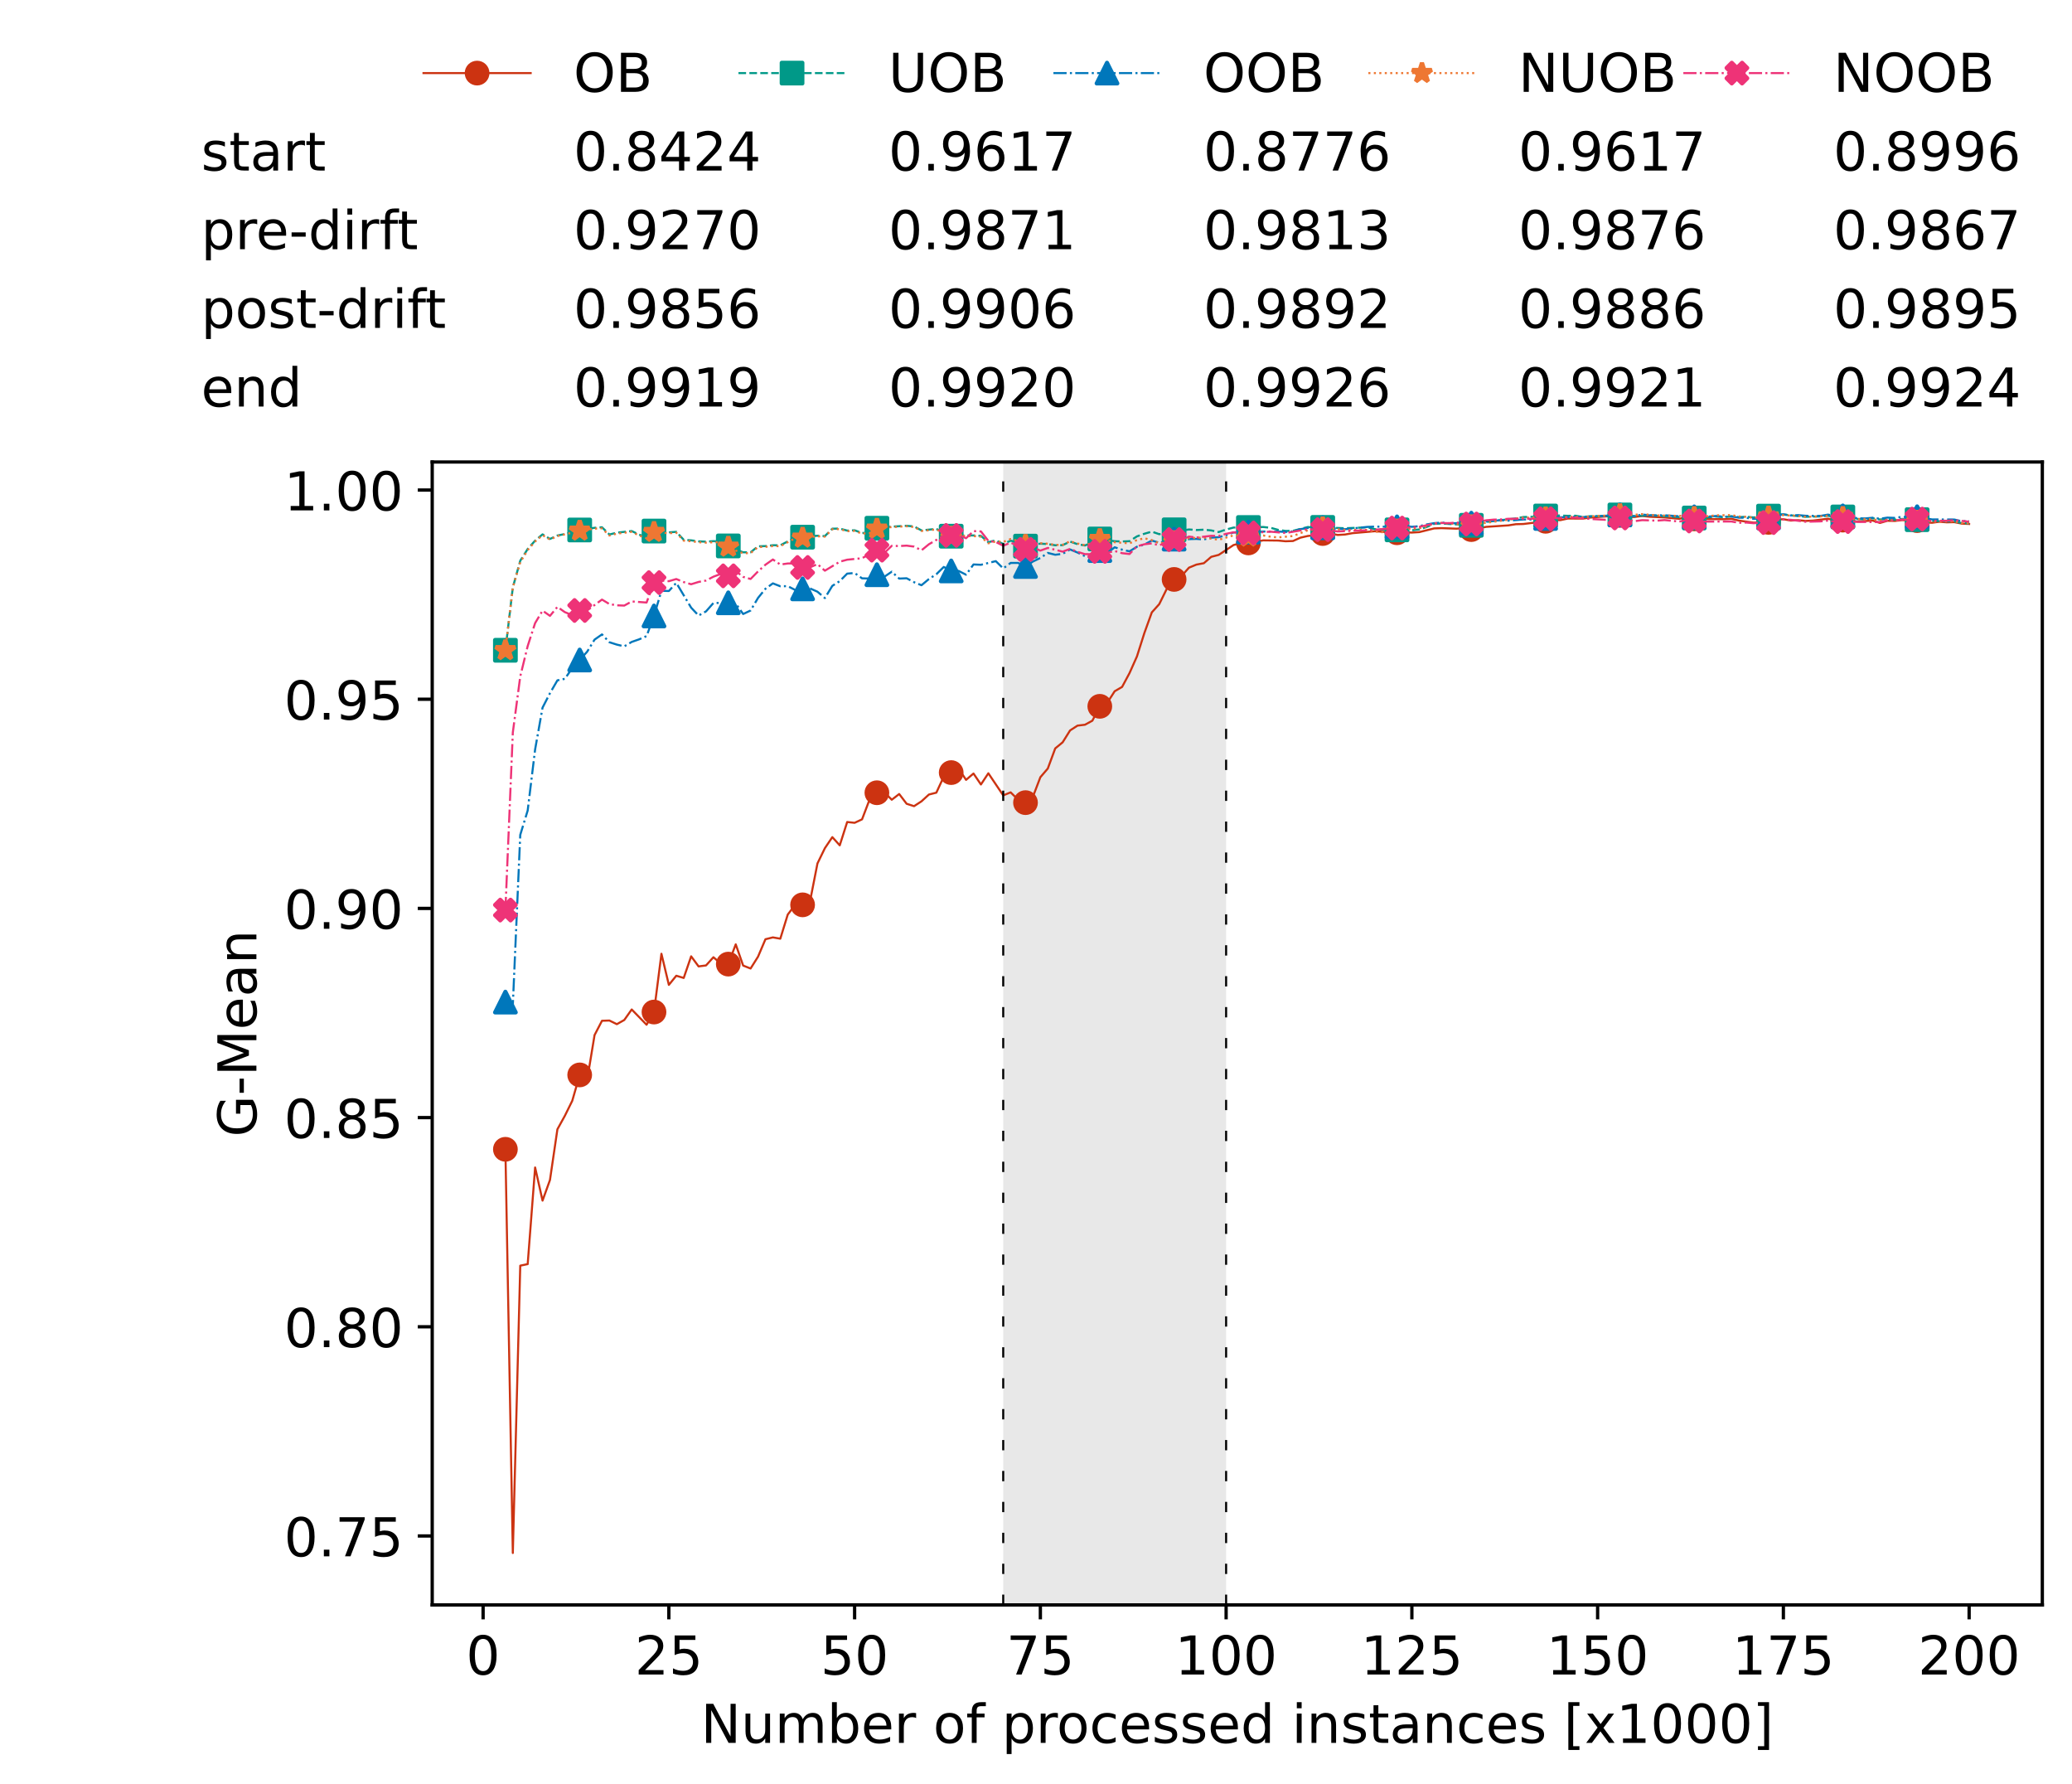 <?xml version="1.0" encoding="utf-8" standalone="no"?>
<!DOCTYPE svg PUBLIC "-//W3C//DTD SVG 1.1//EN"
  "http://www.w3.org/Graphics/SVG/1.1/DTD/svg11.dtd">
<!-- Created with matplotlib (https://matplotlib.org/) -->
<svg height="432.615pt" version="1.1" viewBox="0 0 502.65 432.615" width="502.65pt" xmlns="http://www.w3.org/2000/svg" xmlns:xlink="http://www.w3.org/1999/xlink">
 <defs>
  <style type="text/css">*{stroke-linecap:butt;stroke-linejoin:round;}</style>
 </defs>
 <g id="figure_1">
  <g id="patch_1">
   <path d="M 0 432.615 
L 502.65 432.615 
L 502.65 0 
L 0 0 
z
" style="fill:#ffffff;"/>
  </g>
  <g id="axes_1">
   <g id="patch_2">
    <path d="M 104.85 389.252 
L 495.45 389.252 
L 495.45 112.052 
L 104.85 112.052 
z
" style="fill:#ffffff;"/>
   </g>
   <g id="patch_3">
    <path clip-path="url(#p8e1ff42deb)" d="M 297.446 389.252 
L 297.446 112.052 
L 243.372 112.052 
L 243.372 389.252 
z
" style="fill:#d3d3d3;opacity:0.5;"/>
   </g>
   <g id="matplotlib.axis_1">
    <g id="xtick_1">
     <g id="line2d_1">
      <defs>
       <path d="M 0 0 
L 0 3.5 
" id="m5250082115" style="stroke:#000000;stroke-width:0.8;"/>
      </defs>
      <g>
       <use style="stroke:#000000;stroke-width:0.8;" x="117.197" xlink:href="#m5250082115" y="389.252"/>
      </g>
     </g>
     <g id="text_1">
      <!-- 0 -->
      <g transform="translate(113.061 406.13)scale(0.13 -0.13)">
       <defs>
        <path d="M 31.781 66.406 
Q 24.172 66.406 20.328 58.906 
Q 16.5 51.422 16.5 36.375 
Q 16.5 21.391 20.328 13.891 
Q 24.172 6.391 31.781 6.391 
Q 39.453 6.391 43.281 13.891 
Q 47.125 21.391 47.125 36.375 
Q 47.125 51.422 43.281 58.906 
Q 39.453 66.406 31.781 66.406 
z
M 31.781 74.219 
Q 44.047 74.219 50.516 64.516 
Q 56.984 54.828 56.984 36.375 
Q 56.984 17.969 50.516 8.266 
Q 44.047 -1.422 31.781 -1.422 
Q 19.531 -1.422 13.062 8.266 
Q 6.594 17.969 6.594 36.375 
Q 6.594 54.828 13.062 64.516 
Q 19.531 74.219 31.781 74.219 
z
" id="DejaVuSans-48"/>
       </defs>
       <use xlink:href="#DejaVuSans-48"/>
      </g>
     </g>
    </g>
    <g id="xtick_2">
     <g id="line2d_2">
      <g>
       <use style="stroke:#000000;stroke-width:0.8;" x="162.259" xlink:href="#m5250082115" y="389.252"/>
      </g>
     </g>
     <g id="text_2">
      <!-- 25 -->
      <g transform="translate(153.988 406.13)scale(0.13 -0.13)">
       <defs>
        <path d="M 19.188 8.297 
L 53.609 8.297 
L 53.609 0 
L 7.328 0 
L 7.328 8.297 
Q 12.938 14.109 22.625 23.891 
Q 32.328 33.688 34.812 36.531 
Q 39.547 41.844 41.422 45.531 
Q 43.312 49.219 43.312 52.781 
Q 43.312 58.594 39.234 62.25 
Q 35.156 65.922 28.609 65.922 
Q 23.969 65.922 18.812 64.312 
Q 13.672 62.703 7.812 59.422 
L 7.812 69.391 
Q 13.766 71.781 18.938 73 
Q 24.125 74.219 28.422 74.219 
Q 39.75 74.219 46.484 68.547 
Q 53.219 62.891 53.219 53.422 
Q 53.219 48.922 51.531 44.891 
Q 49.859 40.875 45.406 35.406 
Q 44.188 33.984 37.641 27.219 
Q 31.109 20.453 19.188 8.297 
z
" id="DejaVuSans-50"/>
        <path d="M 10.797 72.906 
L 49.516 72.906 
L 49.516 64.594 
L 19.828 64.594 
L 19.828 46.734 
Q 21.969 47.469 24.109 47.828 
Q 26.266 48.188 28.422 48.188 
Q 40.625 48.188 47.75 41.5 
Q 54.891 34.812 54.891 23.391 
Q 54.891 11.625 47.562 5.094 
Q 40.234 -1.422 26.906 -1.422 
Q 22.312 -1.422 17.547 -0.641 
Q 12.797 0.141 7.719 1.703 
L 7.719 11.625 
Q 12.109 9.234 16.797 8.062 
Q 21.484 6.891 26.703 6.891 
Q 35.156 6.891 40.078 11.328 
Q 45.016 15.766 45.016 23.391 
Q 45.016 31 40.078 35.438 
Q 35.156 39.891 26.703 39.891 
Q 22.75 39.891 18.812 39.016 
Q 14.891 38.141 10.797 36.281 
z
" id="DejaVuSans-53"/>
       </defs>
       <use xlink:href="#DejaVuSans-50"/>
       <use x="63.623" xlink:href="#DejaVuSans-53"/>
      </g>
     </g>
    </g>
    <g id="xtick_3">
     <g id="line2d_3">
      <g>
       <use style="stroke:#000000;stroke-width:0.8;" x="207.322" xlink:href="#m5250082115" y="389.252"/>
      </g>
     </g>
     <g id="text_3">
      <!-- 50 -->
      <g transform="translate(199.05 406.13)scale(0.13 -0.13)">
       <use xlink:href="#DejaVuSans-53"/>
       <use x="63.623" xlink:href="#DejaVuSans-48"/>
      </g>
     </g>
    </g>
    <g id="xtick_4">
     <g id="line2d_4">
      <g>
       <use style="stroke:#000000;stroke-width:0.8;" x="252.384" xlink:href="#m5250082115" y="389.252"/>
      </g>
     </g>
     <g id="text_4">
      <!-- 75 -->
      <g transform="translate(244.113 406.13)scale(0.13 -0.13)">
       <defs>
        <path d="M 8.203 72.906 
L 55.078 72.906 
L 55.078 68.703 
L 28.609 0 
L 18.312 0 
L 43.219 64.594 
L 8.203 64.594 
z
" id="DejaVuSans-55"/>
       </defs>
       <use xlink:href="#DejaVuSans-55"/>
       <use x="63.623" xlink:href="#DejaVuSans-53"/>
      </g>
     </g>
    </g>
    <g id="xtick_5">
     <g id="line2d_5">
      <g>
       <use style="stroke:#000000;stroke-width:0.8;" x="297.446" xlink:href="#m5250082115" y="389.252"/>
      </g>
     </g>
     <g id="text_5">
      <!-- 100 -->
      <g transform="translate(285.039 406.13)scale(0.13 -0.13)">
       <defs>
        <path d="M 12.406 8.297 
L 28.516 8.297 
L 28.516 63.922 
L 10.984 60.406 
L 10.984 69.391 
L 28.422 72.906 
L 38.281 72.906 
L 38.281 8.297 
L 54.391 8.297 
L 54.391 0 
L 12.406 0 
z
" id="DejaVuSans-49"/>
       </defs>
       <use xlink:href="#DejaVuSans-49"/>
       <use x="63.623" xlink:href="#DejaVuSans-48"/>
       <use x="127.246" xlink:href="#DejaVuSans-48"/>
      </g>
     </g>
    </g>
    <g id="xtick_6">
     <g id="line2d_6">
      <g>
       <use style="stroke:#000000;stroke-width:0.8;" x="342.509" xlink:href="#m5250082115" y="389.252"/>
      </g>
     </g>
     <g id="text_6">
      <!-- 125 -->
      <g transform="translate(330.102 406.13)scale(0.13 -0.13)">
       <use xlink:href="#DejaVuSans-49"/>
       <use x="63.623" xlink:href="#DejaVuSans-50"/>
       <use x="127.246" xlink:href="#DejaVuSans-53"/>
      </g>
     </g>
    </g>
    <g id="xtick_7">
     <g id="line2d_7">
      <g>
       <use style="stroke:#000000;stroke-width:0.8;" x="387.571" xlink:href="#m5250082115" y="389.252"/>
      </g>
     </g>
     <g id="text_7">
      <!-- 150 -->
      <g transform="translate(375.164 406.13)scale(0.13 -0.13)">
       <use xlink:href="#DejaVuSans-49"/>
       <use x="63.623" xlink:href="#DejaVuSans-53"/>
       <use x="127.246" xlink:href="#DejaVuSans-48"/>
      </g>
     </g>
    </g>
    <g id="xtick_8">
     <g id="line2d_8">
      <g>
       <use style="stroke:#000000;stroke-width:0.8;" x="432.633" xlink:href="#m5250082115" y="389.252"/>
      </g>
     </g>
     <g id="text_8">
      <!-- 175 -->
      <g transform="translate(420.226 406.13)scale(0.13 -0.13)">
       <use xlink:href="#DejaVuSans-49"/>
       <use x="63.623" xlink:href="#DejaVuSans-55"/>
       <use x="127.246" xlink:href="#DejaVuSans-53"/>
      </g>
     </g>
    </g>
    <g id="xtick_9">
     <g id="line2d_9">
      <g>
       <use style="stroke:#000000;stroke-width:0.8;" x="477.695" xlink:href="#m5250082115" y="389.252"/>
      </g>
     </g>
     <g id="text_9">
      <!-- 200 -->
      <g transform="translate(465.289 406.13)scale(0.13 -0.13)">
       <use xlink:href="#DejaVuSans-50"/>
       <use x="63.623" xlink:href="#DejaVuSans-48"/>
       <use x="127.246" xlink:href="#DejaVuSans-48"/>
      </g>
     </g>
    </g>
    <g id="text_10">
     <!-- Number of processed instances [x1000] -->
     <g transform="translate(170.025 422.711)scale(0.13 -0.13)">
      <defs>
       <path d="M 9.812 72.906 
L 23.094 72.906 
L 55.422 11.922 
L 55.422 72.906 
L 64.984 72.906 
L 64.984 0 
L 51.703 0 
L 19.391 60.984 
L 19.391 0 
L 9.812 0 
z
" id="DejaVuSans-78"/>
       <path d="M 8.5 21.578 
L 8.5 54.688 
L 17.484 54.688 
L 17.484 21.922 
Q 17.484 14.156 20.5 10.266 
Q 23.531 6.391 29.594 6.391 
Q 36.859 6.391 41.078 11.031 
Q 45.312 15.672 45.312 23.688 
L 45.312 54.688 
L 54.297 54.688 
L 54.297 0 
L 45.312 0 
L 45.312 8.406 
Q 42.047 3.422 37.719 1 
Q 33.406 -1.422 27.688 -1.422 
Q 18.266 -1.422 13.375 4.438 
Q 8.5 10.297 8.5 21.578 
z
M 31.109 56 
z
" id="DejaVuSans-117"/>
       <path d="M 52 44.188 
Q 55.375 50.25 60.062 53.125 
Q 64.75 56 71.094 56 
Q 79.641 56 84.281 50.016 
Q 88.922 44.047 88.922 33.016 
L 88.922 0 
L 79.891 0 
L 79.891 32.719 
Q 79.891 40.578 77.094 44.375 
Q 74.312 48.188 68.609 48.188 
Q 61.625 48.188 57.562 43.547 
Q 53.516 38.922 53.516 30.906 
L 53.516 0 
L 44.484 0 
L 44.484 32.719 
Q 44.484 40.625 41.703 44.406 
Q 38.922 48.188 33.109 48.188 
Q 26.219 48.188 22.156 43.531 
Q 18.109 38.875 18.109 30.906 
L 18.109 0 
L 9.078 0 
L 9.078 54.688 
L 18.109 54.688 
L 18.109 46.188 
Q 21.188 51.219 25.484 53.609 
Q 29.781 56 35.688 56 
Q 41.656 56 45.828 52.969 
Q 50 49.953 52 44.188 
z
" id="DejaVuSans-109"/>
       <path d="M 48.688 27.297 
Q 48.688 37.203 44.609 42.844 
Q 40.531 48.484 33.406 48.484 
Q 26.266 48.484 22.188 42.844 
Q 18.109 37.203 18.109 27.297 
Q 18.109 17.391 22.188 11.75 
Q 26.266 6.109 33.406 6.109 
Q 40.531 6.109 44.609 11.75 
Q 48.688 17.391 48.688 27.297 
z
M 18.109 46.391 
Q 20.953 51.266 25.266 53.625 
Q 29.594 56 35.594 56 
Q 45.562 56 51.781 48.094 
Q 58.016 40.188 58.016 27.297 
Q 58.016 14.406 51.781 6.484 
Q 45.562 -1.422 35.594 -1.422 
Q 29.594 -1.422 25.266 0.953 
Q 20.953 3.328 18.109 8.203 
L 18.109 0 
L 9.078 0 
L 9.078 75.984 
L 18.109 75.984 
z
" id="DejaVuSans-98"/>
       <path d="M 56.203 29.594 
L 56.203 25.203 
L 14.891 25.203 
Q 15.484 15.922 20.484 11.062 
Q 25.484 6.203 34.422 6.203 
Q 39.594 6.203 44.453 7.469 
Q 49.312 8.734 54.109 11.281 
L 54.109 2.781 
Q 49.266 0.734 44.188 -0.344 
Q 39.109 -1.422 33.891 -1.422 
Q 20.797 -1.422 13.156 6.188 
Q 5.516 13.812 5.516 26.812 
Q 5.516 40.234 12.766 48.109 
Q 20.016 56 32.328 56 
Q 43.359 56 49.781 48.891 
Q 56.203 41.797 56.203 29.594 
z
M 47.219 32.234 
Q 47.125 39.594 43.094 43.984 
Q 39.062 48.391 32.422 48.391 
Q 24.906 48.391 20.391 44.141 
Q 15.875 39.891 15.188 32.172 
z
" id="DejaVuSans-101"/>
       <path d="M 41.109 46.297 
Q 39.594 47.172 37.812 47.578 
Q 36.031 48 33.891 48 
Q 26.266 48 22.188 43.047 
Q 18.109 38.094 18.109 28.812 
L 18.109 0 
L 9.078 0 
L 9.078 54.688 
L 18.109 54.688 
L 18.109 46.188 
Q 20.953 51.172 25.484 53.578 
Q 30.031 56 36.531 56 
Q 37.453 56 38.578 55.875 
Q 39.703 55.766 41.062 55.516 
z
" id="DejaVuSans-114"/>
       <path id="DejaVuSans-32"/>
       <path d="M 30.609 48.391 
Q 23.391 48.391 19.188 42.75 
Q 14.984 37.109 14.984 27.297 
Q 14.984 17.484 19.156 11.844 
Q 23.344 6.203 30.609 6.203 
Q 37.797 6.203 41.984 11.859 
Q 46.188 17.531 46.188 27.297 
Q 46.188 37.016 41.984 42.703 
Q 37.797 48.391 30.609 48.391 
z
M 30.609 56 
Q 42.328 56 49.016 48.375 
Q 55.719 40.766 55.719 27.297 
Q 55.719 13.875 49.016 6.219 
Q 42.328 -1.422 30.609 -1.422 
Q 18.844 -1.422 12.172 6.219 
Q 5.516 13.875 5.516 27.297 
Q 5.516 40.766 12.172 48.375 
Q 18.844 56 30.609 56 
z
" id="DejaVuSans-111"/>
       <path d="M 37.109 75.984 
L 37.109 68.5 
L 28.516 68.5 
Q 23.688 68.5 21.797 66.547 
Q 19.922 64.594 19.922 59.516 
L 19.922 54.688 
L 34.719 54.688 
L 34.719 47.703 
L 19.922 47.703 
L 19.922 0 
L 10.891 0 
L 10.891 47.703 
L 2.297 47.703 
L 2.297 54.688 
L 10.891 54.688 
L 10.891 58.5 
Q 10.891 67.625 15.141 71.797 
Q 19.391 75.984 28.609 75.984 
z
" id="DejaVuSans-102"/>
       <path d="M 18.109 8.203 
L 18.109 -20.797 
L 9.078 -20.797 
L 9.078 54.688 
L 18.109 54.688 
L 18.109 46.391 
Q 20.953 51.266 25.266 53.625 
Q 29.594 56 35.594 56 
Q 45.562 56 51.781 48.094 
Q 58.016 40.188 58.016 27.297 
Q 58.016 14.406 51.781 6.484 
Q 45.562 -1.422 35.594 -1.422 
Q 29.594 -1.422 25.266 0.953 
Q 20.953 3.328 18.109 8.203 
z
M 48.688 27.297 
Q 48.688 37.203 44.609 42.844 
Q 40.531 48.484 33.406 48.484 
Q 26.266 48.484 22.188 42.844 
Q 18.109 37.203 18.109 27.297 
Q 18.109 17.391 22.188 11.75 
Q 26.266 6.109 33.406 6.109 
Q 40.531 6.109 44.609 11.75 
Q 48.688 17.391 48.688 27.297 
z
" id="DejaVuSans-112"/>
       <path d="M 48.781 52.594 
L 48.781 44.188 
Q 44.969 46.297 41.141 47.344 
Q 37.312 48.391 33.406 48.391 
Q 24.656 48.391 19.812 42.844 
Q 14.984 37.312 14.984 27.297 
Q 14.984 17.281 19.812 11.734 
Q 24.656 6.203 33.406 6.203 
Q 37.312 6.203 41.141 7.25 
Q 44.969 8.297 48.781 10.406 
L 48.781 2.094 
Q 45.016 0.344 40.984 -0.531 
Q 36.969 -1.422 32.422 -1.422 
Q 20.062 -1.422 12.781 6.344 
Q 5.516 14.109 5.516 27.297 
Q 5.516 40.672 12.859 48.328 
Q 20.219 56 33.016 56 
Q 37.156 56 41.109 55.141 
Q 45.062 54.297 48.781 52.594 
z
" id="DejaVuSans-99"/>
       <path d="M 44.281 53.078 
L 44.281 44.578 
Q 40.484 46.531 36.375 47.5 
Q 32.281 48.484 27.875 48.484 
Q 21.188 48.484 17.844 46.438 
Q 14.5 44.391 14.5 40.281 
Q 14.5 37.156 16.891 35.375 
Q 19.281 33.594 26.516 31.984 
L 29.594 31.297 
Q 39.156 29.25 43.188 25.516 
Q 47.219 21.781 47.219 15.094 
Q 47.219 7.469 41.188 3.016 
Q 35.156 -1.422 24.609 -1.422 
Q 20.219 -1.422 15.453 -0.562 
Q 10.688 0.297 5.422 2 
L 5.422 11.281 
Q 10.406 8.688 15.234 7.391 
Q 20.062 6.109 24.812 6.109 
Q 31.156 6.109 34.562 8.281 
Q 37.984 10.453 37.984 14.406 
Q 37.984 18.062 35.516 20.016 
Q 33.062 21.969 24.703 23.781 
L 21.578 24.516 
Q 13.234 26.266 9.516 29.906 
Q 5.812 33.547 5.812 39.891 
Q 5.812 47.609 11.281 51.797 
Q 16.75 56 26.812 56 
Q 31.781 56 36.172 55.266 
Q 40.578 54.547 44.281 53.078 
z
" id="DejaVuSans-115"/>
       <path d="M 45.406 46.391 
L 45.406 75.984 
L 54.391 75.984 
L 54.391 0 
L 45.406 0 
L 45.406 8.203 
Q 42.578 3.328 38.25 0.953 
Q 33.938 -1.422 27.875 -1.422 
Q 17.969 -1.422 11.734 6.484 
Q 5.516 14.406 5.516 27.297 
Q 5.516 40.188 11.734 48.094 
Q 17.969 56 27.875 56 
Q 33.938 56 38.25 53.625 
Q 42.578 51.266 45.406 46.391 
z
M 14.797 27.297 
Q 14.797 17.391 18.875 11.75 
Q 22.953 6.109 30.078 6.109 
Q 37.203 6.109 41.297 11.75 
Q 45.406 17.391 45.406 27.297 
Q 45.406 37.203 41.297 42.844 
Q 37.203 48.484 30.078 48.484 
Q 22.953 48.484 18.875 42.844 
Q 14.797 37.203 14.797 27.297 
z
" id="DejaVuSans-100"/>
       <path d="M 9.422 54.688 
L 18.406 54.688 
L 18.406 0 
L 9.422 0 
z
M 9.422 75.984 
L 18.406 75.984 
L 18.406 64.594 
L 9.422 64.594 
z
" id="DejaVuSans-105"/>
       <path d="M 54.891 33.016 
L 54.891 0 
L 45.906 0 
L 45.906 32.719 
Q 45.906 40.484 42.875 44.328 
Q 39.844 48.188 33.797 48.188 
Q 26.516 48.188 22.312 43.547 
Q 18.109 38.922 18.109 30.906 
L 18.109 0 
L 9.078 0 
L 9.078 54.688 
L 18.109 54.688 
L 18.109 46.188 
Q 21.344 51.125 25.703 53.562 
Q 30.078 56 35.797 56 
Q 45.219 56 50.047 50.172 
Q 54.891 44.344 54.891 33.016 
z
" id="DejaVuSans-110"/>
       <path d="M 18.312 70.219 
L 18.312 54.688 
L 36.812 54.688 
L 36.812 47.703 
L 18.312 47.703 
L 18.312 18.016 
Q 18.312 11.328 20.141 9.422 
Q 21.969 7.516 27.594 7.516 
L 36.812 7.516 
L 36.812 0 
L 27.594 0 
Q 17.188 0 13.234 3.875 
Q 9.281 7.766 9.281 18.016 
L 9.281 47.703 
L 2.688 47.703 
L 2.688 54.688 
L 9.281 54.688 
L 9.281 70.219 
z
" id="DejaVuSans-116"/>
       <path d="M 34.281 27.484 
Q 23.391 27.484 19.188 25 
Q 14.984 22.516 14.984 16.5 
Q 14.984 11.719 18.141 8.906 
Q 21.297 6.109 26.703 6.109 
Q 34.188 6.109 38.703 11.406 
Q 43.219 16.703 43.219 25.484 
L 43.219 27.484 
z
M 52.203 31.203 
L 52.203 0 
L 43.219 0 
L 43.219 8.297 
Q 40.141 3.328 35.547 0.953 
Q 30.953 -1.422 24.312 -1.422 
Q 15.922 -1.422 10.953 3.297 
Q 6 8.016 6 15.922 
Q 6 25.141 12.172 29.828 
Q 18.359 34.516 30.609 34.516 
L 43.219 34.516 
L 43.219 35.406 
Q 43.219 41.609 39.141 45 
Q 35.062 48.391 27.688 48.391 
Q 23 48.391 18.547 47.266 
Q 14.109 46.141 10.016 43.891 
L 10.016 52.203 
Q 14.938 54.109 19.578 55.047 
Q 24.219 56 28.609 56 
Q 40.484 56 46.344 49.844 
Q 52.203 43.703 52.203 31.203 
z
" id="DejaVuSans-97"/>
       <path d="M 8.594 75.984 
L 29.297 75.984 
L 29.297 69 
L 17.578 69 
L 17.578 -6.203 
L 29.297 -6.203 
L 29.297 -13.188 
L 8.594 -13.188 
z
" id="DejaVuSans-91"/>
       <path d="M 54.891 54.688 
L 35.109 28.078 
L 55.906 0 
L 45.312 0 
L 29.391 21.484 
L 13.484 0 
L 2.875 0 
L 24.125 28.609 
L 4.688 54.688 
L 15.281 54.688 
L 29.781 35.203 
L 44.281 54.688 
z
" id="DejaVuSans-120"/>
       <path d="M 30.422 75.984 
L 30.422 -13.188 
L 9.719 -13.188 
L 9.719 -6.203 
L 21.391 -6.203 
L 21.391 69 
L 9.719 69 
L 9.719 75.984 
z
" id="DejaVuSans-93"/>
      </defs>
      <use xlink:href="#DejaVuSans-78"/>
      <use x="74.805" xlink:href="#DejaVuSans-117"/>
      <use x="138.184" xlink:href="#DejaVuSans-109"/>
      <use x="235.596" xlink:href="#DejaVuSans-98"/>
      <use x="299.072" xlink:href="#DejaVuSans-101"/>
      <use x="360.596" xlink:href="#DejaVuSans-114"/>
      <use x="401.709" xlink:href="#DejaVuSans-32"/>
      <use x="433.496" xlink:href="#DejaVuSans-111"/>
      <use x="494.678" xlink:href="#DejaVuSans-102"/>
      <use x="529.883" xlink:href="#DejaVuSans-32"/>
      <use x="561.67" xlink:href="#DejaVuSans-112"/>
      <use x="625.146" xlink:href="#DejaVuSans-114"/>
      <use x="664.01" xlink:href="#DejaVuSans-111"/>
      <use x="725.191" xlink:href="#DejaVuSans-99"/>
      <use x="780.172" xlink:href="#DejaVuSans-101"/>
      <use x="841.695" xlink:href="#DejaVuSans-115"/>
      <use x="893.795" xlink:href="#DejaVuSans-115"/>
      <use x="945.895" xlink:href="#DejaVuSans-101"/>
      <use x="1007.418" xlink:href="#DejaVuSans-100"/>
      <use x="1070.895" xlink:href="#DejaVuSans-32"/>
      <use x="1102.682" xlink:href="#DejaVuSans-105"/>
      <use x="1130.465" xlink:href="#DejaVuSans-110"/>
      <use x="1193.844" xlink:href="#DejaVuSans-115"/>
      <use x="1245.943" xlink:href="#DejaVuSans-116"/>
      <use x="1285.152" xlink:href="#DejaVuSans-97"/>
      <use x="1346.432" xlink:href="#DejaVuSans-110"/>
      <use x="1409.811" xlink:href="#DejaVuSans-99"/>
      <use x="1464.791" xlink:href="#DejaVuSans-101"/>
      <use x="1526.314" xlink:href="#DejaVuSans-115"/>
      <use x="1578.414" xlink:href="#DejaVuSans-32"/>
      <use x="1610.201" xlink:href="#DejaVuSans-91"/>
      <use x="1649.215" xlink:href="#DejaVuSans-120"/>
      <use x="1708.395" xlink:href="#DejaVuSans-49"/>
      <use x="1772.018" xlink:href="#DejaVuSans-48"/>
      <use x="1835.641" xlink:href="#DejaVuSans-48"/>
      <use x="1899.264" xlink:href="#DejaVuSans-48"/>
      <use x="1962.887" xlink:href="#DejaVuSans-93"/>
     </g>
    </g>
   </g>
   <g id="matplotlib.axis_2">
    <g id="ytick_1">
     <g id="line2d_10">
      <defs>
       <path d="M 0 0 
L -3.5 0 
" id="m29bc56f5f8" style="stroke:#000000;stroke-width:0.8;"/>
      </defs>
      <g>
       <use style="stroke:#000000;stroke-width:0.8;" x="104.85" xlink:href="#m29bc56f5f8" y="372.524"/>
      </g>
     </g>
     <g id="text_11">
      <!-- 0.75 -->
      <g transform="translate(68.905 377.463)scale(0.13 -0.13)">
       <defs>
        <path d="M 10.688 12.406 
L 21 12.406 
L 21 0 
L 10.688 0 
z
" id="DejaVuSans-46"/>
       </defs>
       <use xlink:href="#DejaVuSans-48"/>
       <use x="63.623" xlink:href="#DejaVuSans-46"/>
       <use x="95.41" xlink:href="#DejaVuSans-55"/>
       <use x="159.033" xlink:href="#DejaVuSans-53"/>
      </g>
     </g>
    </g>
    <g id="ytick_2">
     <g id="line2d_11">
      <g>
       <use style="stroke:#000000;stroke-width:0.8;" x="104.85" xlink:href="#m29bc56f5f8" y="321.79"/>
      </g>
     </g>
     <g id="text_12">
      <!-- 0.80 -->
      <g transform="translate(68.905 326.729)scale(0.13 -0.13)">
       <defs>
        <path d="M 31.781 34.625 
Q 24.75 34.625 20.719 30.859 
Q 16.703 27.094 16.703 20.516 
Q 16.703 13.922 20.719 10.156 
Q 24.75 6.391 31.781 6.391 
Q 38.812 6.391 42.859 10.172 
Q 46.922 13.969 46.922 20.516 
Q 46.922 27.094 42.891 30.859 
Q 38.875 34.625 31.781 34.625 
z
M 21.922 38.812 
Q 15.578 40.375 12.031 44.719 
Q 8.5 49.078 8.5 55.328 
Q 8.5 64.062 14.719 69.141 
Q 20.953 74.219 31.781 74.219 
Q 42.672 74.219 48.875 69.141 
Q 55.078 64.062 55.078 55.328 
Q 55.078 49.078 51.531 44.719 
Q 48 40.375 41.703 38.812 
Q 48.828 37.156 52.797 32.312 
Q 56.781 27.484 56.781 20.516 
Q 56.781 9.906 50.312 4.234 
Q 43.844 -1.422 31.781 -1.422 
Q 19.734 -1.422 13.25 4.234 
Q 6.781 9.906 6.781 20.516 
Q 6.781 27.484 10.781 32.312 
Q 14.797 37.156 21.922 38.812 
z
M 18.312 54.391 
Q 18.312 48.734 21.844 45.562 
Q 25.391 42.391 31.781 42.391 
Q 38.141 42.391 41.719 45.562 
Q 45.312 48.734 45.312 54.391 
Q 45.312 60.062 41.719 63.234 
Q 38.141 66.406 31.781 66.406 
Q 25.391 66.406 21.844 63.234 
Q 18.312 60.062 18.312 54.391 
z
" id="DejaVuSans-56"/>
       </defs>
       <use xlink:href="#DejaVuSans-48"/>
       <use x="63.623" xlink:href="#DejaVuSans-46"/>
       <use x="95.41" xlink:href="#DejaVuSans-56"/>
       <use x="159.033" xlink:href="#DejaVuSans-48"/>
      </g>
     </g>
    </g>
    <g id="ytick_3">
     <g id="line2d_12">
      <g>
       <use style="stroke:#000000;stroke-width:0.8;" x="104.85" xlink:href="#m29bc56f5f8" y="271.055"/>
      </g>
     </g>
     <g id="text_13">
      <!-- 0.85 -->
      <g transform="translate(68.905 275.994)scale(0.13 -0.13)">
       <use xlink:href="#DejaVuSans-48"/>
       <use x="63.623" xlink:href="#DejaVuSans-46"/>
       <use x="95.41" xlink:href="#DejaVuSans-56"/>
       <use x="159.033" xlink:href="#DejaVuSans-53"/>
      </g>
     </g>
    </g>
    <g id="ytick_4">
     <g id="line2d_13">
      <g>
       <use style="stroke:#000000;stroke-width:0.8;" x="104.85" xlink:href="#m29bc56f5f8" y="220.32"/>
      </g>
     </g>
     <g id="text_14">
      <!-- 0.90 -->
      <g transform="translate(68.905 225.259)scale(0.13 -0.13)">
       <defs>
        <path d="M 10.984 1.516 
L 10.984 10.5 
Q 14.703 8.734 18.5 7.812 
Q 22.312 6.891 25.984 6.891 
Q 35.75 6.891 40.891 13.453 
Q 46.047 20.016 46.781 33.406 
Q 43.953 29.203 39.594 26.953 
Q 35.25 24.703 29.984 24.703 
Q 19.047 24.703 12.672 31.312 
Q 6.297 37.938 6.297 49.422 
Q 6.297 60.641 12.938 67.422 
Q 19.578 74.219 30.609 74.219 
Q 43.266 74.219 49.922 64.516 
Q 56.594 54.828 56.594 36.375 
Q 56.594 19.141 48.406 8.859 
Q 40.234 -1.422 26.422 -1.422 
Q 22.703 -1.422 18.891 -0.688 
Q 15.094 0.047 10.984 1.516 
z
M 30.609 32.422 
Q 37.25 32.422 41.125 36.953 
Q 45.016 41.5 45.016 49.422 
Q 45.016 57.281 41.125 61.844 
Q 37.25 66.406 30.609 66.406 
Q 23.969 66.406 20.094 61.844 
Q 16.219 57.281 16.219 49.422 
Q 16.219 41.5 20.094 36.953 
Q 23.969 32.422 30.609 32.422 
z
" id="DejaVuSans-57"/>
       </defs>
       <use xlink:href="#DejaVuSans-48"/>
       <use x="63.623" xlink:href="#DejaVuSans-46"/>
       <use x="95.41" xlink:href="#DejaVuSans-57"/>
       <use x="159.033" xlink:href="#DejaVuSans-48"/>
      </g>
     </g>
    </g>
    <g id="ytick_5">
     <g id="line2d_14">
      <g>
       <use style="stroke:#000000;stroke-width:0.8;" x="104.85" xlink:href="#m29bc56f5f8" y="169.585"/>
      </g>
     </g>
     <g id="text_15">
      <!-- 0.95 -->
      <g transform="translate(68.905 174.524)scale(0.13 -0.13)">
       <use xlink:href="#DejaVuSans-48"/>
       <use x="63.623" xlink:href="#DejaVuSans-46"/>
       <use x="95.41" xlink:href="#DejaVuSans-57"/>
       <use x="159.033" xlink:href="#DejaVuSans-53"/>
      </g>
     </g>
    </g>
    <g id="ytick_6">
     <g id="line2d_15">
      <g>
       <use style="stroke:#000000;stroke-width:0.8;" x="104.85" xlink:href="#m29bc56f5f8" y="118.851"/>
      </g>
     </g>
     <g id="text_16">
      <!-- 1.00 -->
      <g transform="translate(68.905 123.79)scale(0.13 -0.13)">
       <use xlink:href="#DejaVuSans-49"/>
       <use x="63.623" xlink:href="#DejaVuSans-46"/>
       <use x="95.41" xlink:href="#DejaVuSans-48"/>
       <use x="159.033" xlink:href="#DejaVuSans-48"/>
      </g>
     </g>
    </g>
    <g id="text_17">
     <!-- G-Mean -->
     <g transform="translate(62.201 275.744)rotate(-90)scale(0.13 -0.13)">
      <defs>
       <path d="M 59.516 10.406 
L 59.516 29.984 
L 43.406 29.984 
L 43.406 38.094 
L 69.281 38.094 
L 69.281 6.781 
Q 63.578 2.734 56.688 0.656 
Q 49.812 -1.422 42 -1.422 
Q 24.906 -1.422 15.25 8.562 
Q 5.609 18.562 5.609 36.375 
Q 5.609 54.25 15.25 64.234 
Q 24.906 74.219 42 74.219 
Q 49.125 74.219 55.547 72.453 
Q 61.969 70.703 67.391 67.281 
L 67.391 56.781 
Q 61.922 61.422 55.766 63.766 
Q 49.609 66.109 42.828 66.109 
Q 29.438 66.109 22.719 58.641 
Q 16.016 51.172 16.016 36.375 
Q 16.016 21.625 22.719 14.156 
Q 29.438 6.688 42.828 6.688 
Q 48.047 6.688 52.141 7.594 
Q 56.25 8.5 59.516 10.406 
z
" id="DejaVuSans-71"/>
       <path d="M 4.891 31.391 
L 31.203 31.391 
L 31.203 23.391 
L 4.891 23.391 
z
" id="DejaVuSans-45"/>
       <path d="M 9.812 72.906 
L 24.516 72.906 
L 43.109 23.297 
L 61.812 72.906 
L 76.516 72.906 
L 76.516 0 
L 66.891 0 
L 66.891 64.016 
L 48.094 14.016 
L 38.188 14.016 
L 19.391 64.016 
L 19.391 0 
L 9.812 0 
z
" id="DejaVuSans-77"/>
      </defs>
      <use xlink:href="#DejaVuSans-71"/>
      <use x="77.49" xlink:href="#DejaVuSans-45"/>
      <use x="113.574" xlink:href="#DejaVuSans-77"/>
      <use x="199.854" xlink:href="#DejaVuSans-101"/>
      <use x="261.377" xlink:href="#DejaVuSans-97"/>
      <use x="322.656" xlink:href="#DejaVuSans-110"/>
     </g>
    </g>
   </g>
   <g id="line2d_16"/>
   <g id="line2d_17"/>
   <g id="line2d_18"/>
   <g id="line2d_19"/>
   <g id="line2d_20"/>
   <g id="line2d_21">
    <path clip-path="url(#p8e1ff42deb)" d="M 122.605 278.743 
L 124.407 376.652 
L 126.21 306.963 
L 128.012 306.591 
L 129.815 283.154 
L 131.617 291.188 
L 133.419 286.185 
L 135.222 273.89 
L 137.024 270.626 
L 138.827 266.974 
L 140.629 260.703 
L 142.432 261.975 
L 144.234 251.045 
L 146.037 247.574 
L 147.839 247.514 
L 149.642 248.396 
L 151.444 247.384 
L 153.247 244.834 
L 156.852 248.533 
L 158.654 245.452 
L 160.457 231.32 
L 162.259 238.867 
L 164.062 236.65 
L 165.864 237.187 
L 167.667 231.942 
L 169.469 234.386 
L 171.272 234.152 
L 173.074 232.164 
L 174.877 233.721 
L 176.679 233.83 
L 178.482 229.039 
L 180.284 234.185 
L 182.087 234.896 
L 183.889 232.032 
L 185.692 227.794 
L 187.494 227.352 
L 189.297 227.664 
L 191.099 221.819 
L 192.902 219.432 
L 194.704 219.456 
L 196.507 218.598 
L 198.309 209.414 
L 200.112 205.71 
L 201.914 203.035 
L 203.717 205.02 
L 205.519 199.365 
L 207.322 199.561 
L 209.124 198.721 
L 210.927 193.993 
L 212.729 192.267 
L 214.532 192.153 
L 216.334 193.964 
L 218.137 192.576 
L 219.939 194.94 
L 221.742 195.522 
L 223.544 194.35 
L 225.347 192.7 
L 227.149 192.249 
L 228.952 188.36 
L 232.557 186.415 
L 234.359 189.144 
L 236.162 187.604 
L 237.964 190.264 
L 239.767 187.548 
L 243.372 192.906 
L 245.174 192.173 
L 246.976 193.95 
L 248.779 194.667 
L 250.581 193.228 
L 252.384 188.499 
L 254.186 186.396 
L 255.989 181.519 
L 257.791 180.031 
L 259.594 177.149 
L 261.396 175.988 
L 263.199 175.772 
L 265.001 174.792 
L 266.804 171.306 
L 268.606 170.453 
L 270.409 167.65 
L 272.211 166.601 
L 274.014 163.244 
L 275.816 159.196 
L 277.619 153.519 
L 279.421 148.526 
L 281.224 146.519 
L 283.026 142.863 
L 284.829 140.53 
L 286.631 139.697 
L 288.434 137.678 
L 290.236 136.936 
L 292.039 136.597 
L 293.841 135.05 
L 295.644 134.58 
L 299.249 132.188 
L 301.051 131.727 
L 302.854 131.678 
L 306.459 131.059 
L 310.064 131.105 
L 311.866 131.274 
L 313.669 131.214 
L 315.471 130.404 
L 317.274 129.99 
L 319.076 129.813 
L 320.879 129.4 
L 322.681 129.337 
L 324.484 129.746 
L 326.286 129.639 
L 328.089 129.312 
L 333.496 128.843 
L 338.904 129.213 
L 340.706 129.116 
L 342.509 129.165 
L 344.311 129.053 
L 347.916 128.155 
L 349.719 128.091 
L 353.324 128.222 
L 355.126 128.09 
L 356.928 128.442 
L 360.533 127.779 
L 365.941 127.421 
L 367.743 127.135 
L 369.546 127.088 
L 374.953 126.427 
L 376.756 126.127 
L 378.558 126.148 
L 380.361 125.76 
L 383.966 125.779 
L 385.768 125.531 
L 392.978 124.997 
L 394.781 125.389 
L 396.583 125.381 
L 398.386 125.145 
L 400.188 125.328 
L 403.793 125.492 
L 407.398 125.834 
L 409.201 125.357 
L 411.003 125.852 
L 418.213 125.928 
L 420.016 125.816 
L 421.818 126.264 
L 425.423 126.759 
L 429.028 126.687 
L 430.831 126.029 
L 432.633 125.925 
L 434.436 126.25 
L 436.238 126.162 
L 438.041 126.342 
L 439.843 126.259 
L 443.448 125.806 
L 445.251 126.209 
L 447.053 126.145 
L 448.856 126.427 
L 450.658 126.494 
L 454.263 126.243 
L 456.066 126.831 
L 457.868 126.31 
L 459.671 126.346 
L 461.473 126.139 
L 463.276 126.3 
L 465.078 126.265 
L 466.881 126.706 
L 468.683 126.789 
L 470.485 126.539 
L 472.288 126.682 
L 474.09 126.636 
L 475.893 126.993 
L 477.695 127.078 
L 477.695 127.078 
" style="fill:none;stroke:#cc3311;stroke-linecap:square;stroke-width:0.5;"/>
    <defs>
     <path d="M 0 2.5 
C 0.663 2.5 1.299 2.237 1.768 1.768 
C 2.237 1.299 2.5 0.663 2.5 0 
C 2.5 -0.663 2.237 -1.299 1.768 -1.768 
C 1.299 -2.237 0.663 -2.5 0 -2.5 
C -0.663 -2.5 -1.299 -2.237 -1.768 -1.768 
C -2.237 -1.299 -2.5 -0.663 -2.5 0 
C -2.5 0.663 -2.237 1.299 -1.768 1.768 
C -1.299 2.237 -0.663 2.5 0 2.5 
z
" id="m8f585c480b" style="stroke:#cc3311;"/>
    </defs>
    <g clip-path="url(#p8e1ff42deb)">
     <use style="fill:#cc3311;stroke:#cc3311;" x="122.605" xlink:href="#m8f585c480b" y="278.743"/>
     <use style="fill:#cc3311;stroke:#cc3311;" x="140.629" xlink:href="#m8f585c480b" y="260.703"/>
     <use style="fill:#cc3311;stroke:#cc3311;" x="158.654" xlink:href="#m8f585c480b" y="245.452"/>
     <use style="fill:#cc3311;stroke:#cc3311;" x="176.679" xlink:href="#m8f585c480b" y="233.83"/>
     <use style="fill:#cc3311;stroke:#cc3311;" x="194.704" xlink:href="#m8f585c480b" y="219.456"/>
     <use style="fill:#cc3311;stroke:#cc3311;" x="212.729" xlink:href="#m8f585c480b" y="192.267"/>
     <use style="fill:#cc3311;stroke:#cc3311;" x="230.754" xlink:href="#m8f585c480b" y="187.379"/>
     <use style="fill:#cc3311;stroke:#cc3311;" x="248.779" xlink:href="#m8f585c480b" y="194.667"/>
     <use style="fill:#cc3311;stroke:#cc3311;" x="266.804" xlink:href="#m8f585c480b" y="171.306"/>
     <use style="fill:#cc3311;stroke:#cc3311;" x="284.829" xlink:href="#m8f585c480b" y="140.53"/>
     <use style="fill:#cc3311;stroke:#cc3311;" x="302.854" xlink:href="#m8f585c480b" y="131.678"/>
     <use style="fill:#cc3311;stroke:#cc3311;" x="320.879" xlink:href="#m8f585c480b" y="129.4"/>
     <use style="fill:#cc3311;stroke:#cc3311;" x="338.904" xlink:href="#m8f585c480b" y="129.213"/>
     <use style="fill:#cc3311;stroke:#cc3311;" x="356.928" xlink:href="#m8f585c480b" y="128.442"/>
     <use style="fill:#cc3311;stroke:#cc3311;" x="374.953" xlink:href="#m8f585c480b" y="126.427"/>
     <use style="fill:#cc3311;stroke:#cc3311;" x="392.978" xlink:href="#m8f585c480b" y="124.997"/>
     <use style="fill:#cc3311;stroke:#cc3311;" x="411.003" xlink:href="#m8f585c480b" y="125.852"/>
     <use style="fill:#cc3311;stroke:#cc3311;" x="429.028" xlink:href="#m8f585c480b" y="126.687"/>
     <use style="fill:#cc3311;stroke:#cc3311;" x="447.053" xlink:href="#m8f585c480b" y="126.145"/>
     <use style="fill:#cc3311;stroke:#cc3311;" x="465.078" xlink:href="#m8f585c480b" y="126.265"/>
    </g>
   </g>
   <g id="line2d_22"/>
   <g id="line2d_23"/>
   <g id="line2d_24"/>
   <g id="line2d_25"/>
   <g id="line2d_26">
    <path clip-path="url(#p8e1ff42deb)" d="M 122.605 157.715 
L 124.407 142.467 
L 126.21 135.996 
L 128.012 133.147 
L 129.815 131.127 
L 131.617 129.601 
L 133.419 130.711 
L 135.222 129.879 
L 137.024 129.526 
L 140.629 128.536 
L 144.234 128.01 
L 146.037 127.882 
L 147.839 129.634 
L 149.642 129.188 
L 153.247 128.796 
L 155.049 129.666 
L 156.852 130.356 
L 158.654 128.803 
L 162.259 129.12 
L 164.062 128.989 
L 165.864 130.92 
L 167.667 131.051 
L 169.469 131.295 
L 171.272 131.374 
L 173.074 131.245 
L 174.877 131.352 
L 176.679 132.409 
L 178.482 133.283 
L 180.284 133.952 
L 182.087 133.952 
L 183.889 132.496 
L 185.692 132.445 
L 187.494 132.237 
L 189.297 132.257 
L 192.902 130.359 
L 194.704 130.283 
L 196.507 130.045 
L 198.309 129.94 
L 200.112 130.019 
L 201.914 128.222 
L 203.717 128.196 
L 205.519 128.687 
L 207.322 128.61 
L 209.124 129.28 
L 210.927 129.174 
L 212.729 128.118 
L 214.532 127.82 
L 219.939 127.524 
L 221.742 127.682 
L 223.544 128.637 
L 227.149 128.274 
L 230.754 130.046 
L 232.557 129.862 
L 236.162 129.861 
L 237.964 129.965 
L 239.767 131.508 
L 241.569 131.038 
L 243.372 131.936 
L 245.174 131.136 
L 246.976 131.559 
L 248.779 132.456 
L 250.581 132.031 
L 252.384 131.866 
L 254.186 131.951 
L 255.989 132.252 
L 257.791 132.213 
L 259.594 131.352 
L 261.396 131.98 
L 263.199 132.298 
L 265.001 131.573 
L 266.804 130.723 
L 270.409 131.263 
L 272.211 131.325 
L 274.014 131.256 
L 275.816 130.09 
L 277.619 129.451 
L 279.421 128.935 
L 281.224 129.555 
L 283.026 129.223 
L 284.829 128.505 
L 286.631 128.7 
L 288.434 128.41 
L 290.236 128.551 
L 292.039 128.465 
L 293.841 128.648 
L 295.644 129.038 
L 297.446 128.427 
L 299.249 127.952 
L 306.459 127.816 
L 308.261 128.014 
L 310.064 128.508 
L 311.866 128.77 
L 313.669 128.741 
L 317.274 127.817 
L 319.076 127.964 
L 320.879 127.911 
L 326.286 128.117 
L 331.694 127.905 
L 333.496 128.324 
L 337.101 128.553 
L 340.706 128.54 
L 342.509 128.619 
L 344.311 128.395 
L 346.114 127.801 
L 347.916 127.056 
L 349.719 126.966 
L 356.928 127.408 
L 358.731 126.795 
L 367.743 125.733 
L 369.546 125.393 
L 373.151 125.307 
L 376.756 124.982 
L 380.361 125.103 
L 382.163 125.079 
L 383.966 125.377 
L 385.768 125.2 
L 389.373 125.152 
L 391.176 124.874 
L 392.978 124.891 
L 394.781 125.276 
L 400.188 124.982 
L 407.398 125.416 
L 409.201 125.15 
L 411.003 125.635 
L 412.806 125.63 
L 416.411 125.279 
L 418.213 125.461 
L 420.016 125.205 
L 421.818 125.426 
L 423.621 125.338 
L 425.423 125.494 
L 429.028 125.177 
L 430.831 124.735 
L 432.633 124.784 
L 436.238 125.179 
L 438.041 125.34 
L 441.646 125.237 
L 443.448 125.086 
L 445.251 125.452 
L 447.053 125.384 
L 448.856 125.807 
L 452.461 125.929 
L 454.263 125.685 
L 456.066 125.989 
L 457.868 125.881 
L 459.671 126.057 
L 461.473 125.859 
L 463.276 126.156 
L 465.078 126.036 
L 470.485 126.414 
L 474.09 126.467 
L 475.893 126.851 
L 477.695 126.928 
L 477.695 126.928 
" style="fill:none;stroke:#009988;stroke-dasharray:1.85,0.8;stroke-dashoffset:0;stroke-width:0.5;"/>
    <defs>
     <path d="M -2.5 2.5 
L 2.5 2.5 
L 2.5 -2.5 
L -2.5 -2.5 
z
" id="m6944acfa27" style="stroke:#009988;stroke-linejoin:miter;"/>
    </defs>
    <g clip-path="url(#p8e1ff42deb)">
     <use style="fill:#009988;stroke:#009988;stroke-linejoin:miter;" x="122.605" xlink:href="#m6944acfa27" y="157.715"/>
     <use style="fill:#009988;stroke:#009988;stroke-linejoin:miter;" x="140.629" xlink:href="#m6944acfa27" y="128.536"/>
     <use style="fill:#009988;stroke:#009988;stroke-linejoin:miter;" x="158.654" xlink:href="#m6944acfa27" y="128.803"/>
     <use style="fill:#009988;stroke:#009988;stroke-linejoin:miter;" x="176.679" xlink:href="#m6944acfa27" y="132.409"/>
     <use style="fill:#009988;stroke:#009988;stroke-linejoin:miter;" x="194.704" xlink:href="#m6944acfa27" y="130.283"/>
     <use style="fill:#009988;stroke:#009988;stroke-linejoin:miter;" x="212.729" xlink:href="#m6944acfa27" y="128.118"/>
     <use style="fill:#009988;stroke:#009988;stroke-linejoin:miter;" x="230.754" xlink:href="#m6944acfa27" y="130.046"/>
     <use style="fill:#009988;stroke:#009988;stroke-linejoin:miter;" x="248.779" xlink:href="#m6944acfa27" y="132.456"/>
     <use style="fill:#009988;stroke:#009988;stroke-linejoin:miter;" x="266.804" xlink:href="#m6944acfa27" y="130.723"/>
     <use style="fill:#009988;stroke:#009988;stroke-linejoin:miter;" x="284.829" xlink:href="#m6944acfa27" y="128.505"/>
     <use style="fill:#009988;stroke:#009988;stroke-linejoin:miter;" x="302.854" xlink:href="#m6944acfa27" y="127.942"/>
     <use style="fill:#009988;stroke:#009988;stroke-linejoin:miter;" x="320.879" xlink:href="#m6944acfa27" y="127.911"/>
     <use style="fill:#009988;stroke:#009988;stroke-linejoin:miter;" x="338.904" xlink:href="#m6944acfa27" y="128.512"/>
     <use style="fill:#009988;stroke:#009988;stroke-linejoin:miter;" x="356.928" xlink:href="#m6944acfa27" y="127.408"/>
     <use style="fill:#009988;stroke:#009988;stroke-linejoin:miter;" x="374.953" xlink:href="#m6944acfa27" y="125.147"/>
     <use style="fill:#009988;stroke:#009988;stroke-linejoin:miter;" x="392.978" xlink:href="#m6944acfa27" y="124.891"/>
     <use style="fill:#009988;stroke:#009988;stroke-linejoin:miter;" x="411.003" xlink:href="#m6944acfa27" y="125.635"/>
     <use style="fill:#009988;stroke:#009988;stroke-linejoin:miter;" x="429.028" xlink:href="#m6944acfa27" y="125.177"/>
     <use style="fill:#009988;stroke:#009988;stroke-linejoin:miter;" x="447.053" xlink:href="#m6944acfa27" y="125.384"/>
     <use style="fill:#009988;stroke:#009988;stroke-linejoin:miter;" x="465.078" xlink:href="#m6944acfa27" y="126.036"/>
    </g>
   </g>
   <g id="line2d_27"/>
   <g id="line2d_28"/>
   <g id="line2d_29"/>
   <g id="line2d_30"/>
   <g id="line2d_31">
    <path clip-path="url(#p8e1ff42deb)" d="M 122.605 243.039 
L 124.407 243.776 
L 126.21 202.484 
L 128.012 196.576 
L 129.815 181.764 
L 131.617 171.626 
L 133.419 168.125 
L 135.222 165.008 
L 137.024 164.637 
L 138.827 162.04 
L 142.432 158.069 
L 144.234 155.132 
L 146.037 153.866 
L 147.839 155.765 
L 149.642 156.34 
L 151.444 156.764 
L 153.247 155.689 
L 155.049 155.062 
L 156.852 154.277 
L 158.654 149.386 
L 160.457 143.286 
L 162.259 143.338 
L 164.062 141.364 
L 167.667 147.381 
L 169.469 149.293 
L 171.272 148.284 
L 173.074 146.249 
L 176.679 146.202 
L 178.482 146.378 
L 180.284 148.919 
L 182.087 148.069 
L 183.889 145.023 
L 185.692 142.796 
L 187.494 141.489 
L 189.297 142.192 
L 191.099 142.162 
L 192.902 143.085 
L 194.704 142.817 
L 196.507 142.712 
L 198.309 143.509 
L 200.112 145.051 
L 201.914 142.093 
L 203.717 140.944 
L 205.519 139.125 
L 207.322 138.968 
L 209.124 140.268 
L 210.927 140.315 
L 212.729 139.385 
L 214.532 139.881 
L 216.334 138.658 
L 218.137 140.325 
L 219.939 140.248 
L 221.742 141.202 
L 223.544 141.937 
L 225.347 140.435 
L 227.149 139.271 
L 228.952 137.506 
L 230.754 138.471 
L 232.557 138.471 
L 234.359 139.39 
L 236.162 136.901 
L 237.964 136.98 
L 241.569 136.094 
L 243.372 137.858 
L 245.174 136.533 
L 246.976 136.525 
L 248.779 137.392 
L 250.581 136.185 
L 252.384 135.326 
L 254.186 134.1 
L 255.989 134.547 
L 257.791 134.322 
L 259.594 133.26 
L 261.396 134.01 
L 263.199 134.885 
L 265.001 135.242 
L 266.804 133.534 
L 268.606 134.14 
L 270.409 132.737 
L 272.211 133.308 
L 274.014 133.724 
L 275.816 132.596 
L 277.619 132.073 
L 279.421 131.098 
L 281.224 131.633 
L 284.829 130.755 
L 286.631 131.049 
L 288.434 130.756 
L 290.236 130.7 
L 292.039 130.834 
L 293.841 130.398 
L 295.644 130.285 
L 297.446 129.814 
L 299.249 129.133 
L 301.051 128.983 
L 304.656 129.078 
L 306.459 128.911 
L 310.064 128.908 
L 311.866 129.012 
L 313.669 128.871 
L 315.471 128.332 
L 317.274 128.056 
L 322.681 128.075 
L 326.286 128.355 
L 331.694 127.793 
L 333.496 127.723 
L 338.904 127.782 
L 340.706 127.562 
L 342.509 127.77 
L 344.311 127.618 
L 346.114 127.19 
L 347.916 126.888 
L 349.719 126.731 
L 351.521 126.921 
L 353.324 126.893 
L 355.126 126.725 
L 356.928 126.882 
L 358.731 126.459 
L 360.533 126.478 
L 364.138 126.153 
L 365.941 126.278 
L 369.546 125.991 
L 371.348 126.001 
L 374.953 125.741 
L 378.558 125.465 
L 382.163 125.327 
L 383.966 125.415 
L 387.571 125.189 
L 391.176 125.008 
L 392.978 124.87 
L 394.781 125.212 
L 396.583 125.167 
L 398.386 124.78 
L 400.188 124.991 
L 403.793 124.97 
L 407.398 125.221 
L 409.201 124.955 
L 411.003 125.357 
L 414.608 125.282 
L 416.411 125.144 
L 418.213 125.338 
L 420.016 125.262 
L 421.818 125.554 
L 423.621 125.595 
L 425.423 125.838 
L 429.028 125.63 
L 430.831 125.022 
L 432.633 124.745 
L 434.436 125.02 
L 436.238 124.934 
L 438.041 125.099 
L 441.646 125.127 
L 443.448 124.812 
L 445.251 125.144 
L 447.053 125.122 
L 450.658 125.696 
L 452.461 125.745 
L 454.263 125.574 
L 456.066 125.813 
L 457.868 125.541 
L 459.671 125.61 
L 461.473 125.336 
L 463.276 125.497 
L 465.078 125.329 
L 468.683 125.975 
L 474.09 126.001 
L 475.893 126.421 
L 477.695 126.352 
L 477.695 126.352 
" style="fill:none;stroke:#0077bb;stroke-dasharray:3.2,0.8,0.5,0.8;stroke-dashoffset:0;stroke-width:0.5;"/>
    <defs>
     <path d="M 0 -2.5 
L -2.5 2.5 
L 2.5 2.5 
z
" id="mfffdc5fed2" style="stroke:#0077bb;stroke-linejoin:miter;"/>
    </defs>
    <g clip-path="url(#p8e1ff42deb)">
     <use style="fill:#0077bb;stroke:#0077bb;stroke-linejoin:miter;" x="122.605" xlink:href="#mfffdc5fed2" y="243.039"/>
     <use style="fill:#0077bb;stroke:#0077bb;stroke-linejoin:miter;" x="140.629" xlink:href="#mfffdc5fed2" y="160.071"/>
     <use style="fill:#0077bb;stroke:#0077bb;stroke-linejoin:miter;" x="158.654" xlink:href="#mfffdc5fed2" y="149.386"/>
     <use style="fill:#0077bb;stroke:#0077bb;stroke-linejoin:miter;" x="176.679" xlink:href="#mfffdc5fed2" y="146.202"/>
     <use style="fill:#0077bb;stroke:#0077bb;stroke-linejoin:miter;" x="194.704" xlink:href="#mfffdc5fed2" y="142.817"/>
     <use style="fill:#0077bb;stroke:#0077bb;stroke-linejoin:miter;" x="212.729" xlink:href="#mfffdc5fed2" y="139.385"/>
     <use style="fill:#0077bb;stroke:#0077bb;stroke-linejoin:miter;" x="230.754" xlink:href="#mfffdc5fed2" y="138.471"/>
     <use style="fill:#0077bb;stroke:#0077bb;stroke-linejoin:miter;" x="248.779" xlink:href="#mfffdc5fed2" y="137.392"/>
     <use style="fill:#0077bb;stroke:#0077bb;stroke-linejoin:miter;" x="266.804" xlink:href="#mfffdc5fed2" y="133.534"/>
     <use style="fill:#0077bb;stroke:#0077bb;stroke-linejoin:miter;" x="284.829" xlink:href="#mfffdc5fed2" y="130.755"/>
     <use style="fill:#0077bb;stroke:#0077bb;stroke-linejoin:miter;" x="302.854" xlink:href="#mfffdc5fed2" y="129.052"/>
     <use style="fill:#0077bb;stroke:#0077bb;stroke-linejoin:miter;" x="320.879" xlink:href="#mfffdc5fed2" y="128.004"/>
     <use style="fill:#0077bb;stroke:#0077bb;stroke-linejoin:miter;" x="338.904" xlink:href="#mfffdc5fed2" y="127.782"/>
     <use style="fill:#0077bb;stroke:#0077bb;stroke-linejoin:miter;" x="356.928" xlink:href="#mfffdc5fed2" y="126.882"/>
     <use style="fill:#0077bb;stroke:#0077bb;stroke-linejoin:miter;" x="374.953" xlink:href="#mfffdc5fed2" y="125.741"/>
     <use style="fill:#0077bb;stroke:#0077bb;stroke-linejoin:miter;" x="392.978" xlink:href="#mfffdc5fed2" y="124.87"/>
     <use style="fill:#0077bb;stroke:#0077bb;stroke-linejoin:miter;" x="411.003" xlink:href="#mfffdc5fed2" y="125.357"/>
     <use style="fill:#0077bb;stroke:#0077bb;stroke-linejoin:miter;" x="429.028" xlink:href="#mfffdc5fed2" y="125.63"/>
     <use style="fill:#0077bb;stroke:#0077bb;stroke-linejoin:miter;" x="447.053" xlink:href="#mfffdc5fed2" y="125.122"/>
     <use style="fill:#0077bb;stroke:#0077bb;stroke-linejoin:miter;" x="465.078" xlink:href="#mfffdc5fed2" y="125.329"/>
    </g>
   </g>
   <g id="line2d_32"/>
   <g id="line2d_33"/>
   <g id="line2d_34"/>
   <g id="line2d_35"/>
   <g id="line2d_36">
    <path clip-path="url(#p8e1ff42deb)" d="M 122.605 157.715 
L 124.407 142.467 
L 126.21 136.347 
L 128.012 133.411 
L 129.815 131.337 
L 131.617 129.777 
L 133.419 130.862 
L 135.222 130.011 
L 138.827 129.192 
L 140.629 128.727 
L 144.234 128.212 
L 146.037 128.145 
L 147.839 129.88 
L 149.642 129.418 
L 153.247 129.001 
L 155.049 129.859 
L 156.852 130.565 
L 158.654 129.039 
L 162.259 129.33 
L 164.062 129.199 
L 165.864 131.13 
L 167.667 131.261 
L 169.469 131.505 
L 171.272 131.61 
L 173.074 131.507 
L 174.877 131.562 
L 176.679 132.619 
L 178.482 133.518 
L 180.284 134.187 
L 182.087 134.134 
L 183.889 132.678 
L 185.692 132.627 
L 187.494 132.445 
L 189.297 132.466 
L 192.902 130.542 
L 194.704 130.439 
L 198.309 130.07 
L 200.112 130.15 
L 201.914 128.353 
L 203.717 128.327 
L 205.519 128.817 
L 207.322 128.766 
L 209.124 129.41 
L 210.927 129.304 
L 212.729 128.249 
L 214.532 127.951 
L 219.939 127.629 
L 221.742 127.813 
L 223.544 128.768 
L 227.149 128.405 
L 230.754 130.177 
L 232.557 129.994 
L 236.162 130.019 
L 237.964 130.176 
L 239.767 131.77 
L 241.569 131.326 
L 243.372 131.431 
L 245.174 130.736 
L 246.976 131.187 
L 248.779 132.165 
L 250.581 131.799 
L 252.384 131.751 
L 254.186 131.866 
L 255.989 132.167 
L 257.791 132.133 
L 259.594 131.28 
L 261.396 131.832 
L 263.199 132.225 
L 265.001 131.645 
L 266.804 130.753 
L 268.606 131.046 
L 270.409 131.511 
L 274.014 131.775 
L 275.816 130.976 
L 277.619 130.54 
L 279.421 131.008 
L 281.224 131.762 
L 283.026 131.603 
L 284.829 131.262 
L 286.631 131.224 
L 288.434 130.529 
L 292.039 130.364 
L 295.644 130.915 
L 299.249 129.851 
L 304.656 130.183 
L 306.459 129.877 
L 308.261 130.175 
L 310.064 130.343 
L 313.669 130.003 
L 317.274 128.595 
L 319.076 128.455 
L 320.879 127.908 
L 322.681 128.002 
L 324.484 128.354 
L 326.286 128.528 
L 331.694 128.512 
L 333.496 128.896 
L 335.299 129.073 
L 337.101 128.677 
L 338.904 128.434 
L 344.311 128.118 
L 346.114 127.678 
L 347.916 126.939 
L 349.719 126.825 
L 355.126 127.253 
L 356.928 127.405 
L 358.731 127.026 
L 365.941 126.068 
L 367.743 125.745 
L 369.546 125.559 
L 376.756 125.467 
L 378.558 125.645 
L 380.361 125.375 
L 382.163 125.351 
L 383.966 125.477 
L 385.768 125.23 
L 389.373 125.056 
L 391.176 124.652 
L 392.978 124.705 
L 394.781 125.014 
L 398.386 124.688 
L 401.991 125.006 
L 405.596 125.07 
L 407.398 125.152 
L 409.201 124.886 
L 411.003 125.408 
L 412.806 125.331 
L 416.411 124.989 
L 420.016 124.919 
L 421.818 125.271 
L 423.621 125.35 
L 425.423 125.603 
L 429.028 125.288 
L 430.831 124.847 
L 436.238 125.136 
L 438.041 125.348 
L 441.646 125.248 
L 443.448 125.061 
L 445.251 125.427 
L 447.053 125.41 
L 448.856 125.869 
L 454.263 125.928 
L 456.066 126.253 
L 457.868 126.073 
L 459.671 126.179 
L 461.473 126.013 
L 463.276 126.396 
L 465.078 126.313 
L 470.485 126.545 
L 472.288 126.424 
L 474.09 126.441 
L 475.893 126.835 
L 477.695 126.882 
L 477.695 126.882 
" style="fill:none;stroke:#ee7733;stroke-dasharray:0.5,0.825;stroke-dashoffset:0;stroke-width:0.5;"/>
    <defs>
     <path d="M 0 -2.5 
L -0.561 -0.773 
L -2.378 -0.773 
L -0.908 0.295 
L -1.469 2.023 
L -0 0.955 
L 1.469 2.023 
L 0.908 0.295 
L 2.378 -0.773 
L 0.561 -0.773 
z
" id="me8b706c78d" style="stroke:#ee7733;stroke-linejoin:bevel;"/>
    </defs>
    <g clip-path="url(#p8e1ff42deb)">
     <use style="fill:#ee7733;stroke:#ee7733;stroke-linejoin:bevel;" x="122.605" xlink:href="#me8b706c78d" y="157.715"/>
     <use style="fill:#ee7733;stroke:#ee7733;stroke-linejoin:bevel;" x="140.629" xlink:href="#me8b706c78d" y="128.727"/>
     <use style="fill:#ee7733;stroke:#ee7733;stroke-linejoin:bevel;" x="158.654" xlink:href="#me8b706c78d" y="129.039"/>
     <use style="fill:#ee7733;stroke:#ee7733;stroke-linejoin:bevel;" x="176.679" xlink:href="#me8b706c78d" y="132.619"/>
     <use style="fill:#ee7733;stroke:#ee7733;stroke-linejoin:bevel;" x="194.704" xlink:href="#me8b706c78d" y="130.439"/>
     <use style="fill:#ee7733;stroke:#ee7733;stroke-linejoin:bevel;" x="212.729" xlink:href="#me8b706c78d" y="128.249"/>
     <use style="fill:#ee7733;stroke:#ee7733;stroke-linejoin:bevel;" x="230.754" xlink:href="#me8b706c78d" y="130.177"/>
     <use style="fill:#ee7733;stroke:#ee7733;stroke-linejoin:bevel;" x="248.779" xlink:href="#me8b706c78d" y="132.165"/>
     <use style="fill:#ee7733;stroke:#ee7733;stroke-linejoin:bevel;" x="266.804" xlink:href="#me8b706c78d" y="130.753"/>
     <use style="fill:#ee7733;stroke:#ee7733;stroke-linejoin:bevel;" x="284.829" xlink:href="#me8b706c78d" y="131.262"/>
     <use style="fill:#ee7733;stroke:#ee7733;stroke-linejoin:bevel;" x="302.854" xlink:href="#me8b706c78d" y="130.17"/>
     <use style="fill:#ee7733;stroke:#ee7733;stroke-linejoin:bevel;" x="320.879" xlink:href="#me8b706c78d" y="127.908"/>
     <use style="fill:#ee7733;stroke:#ee7733;stroke-linejoin:bevel;" x="338.904" xlink:href="#me8b706c78d" y="128.434"/>
     <use style="fill:#ee7733;stroke:#ee7733;stroke-linejoin:bevel;" x="356.928" xlink:href="#me8b706c78d" y="127.405"/>
     <use style="fill:#ee7733;stroke:#ee7733;stroke-linejoin:bevel;" x="374.953" xlink:href="#me8b706c78d" y="125.472"/>
     <use style="fill:#ee7733;stroke:#ee7733;stroke-linejoin:bevel;" x="392.978" xlink:href="#me8b706c78d" y="124.705"/>
     <use style="fill:#ee7733;stroke:#ee7733;stroke-linejoin:bevel;" x="411.003" xlink:href="#me8b706c78d" y="125.408"/>
     <use style="fill:#ee7733;stroke:#ee7733;stroke-linejoin:bevel;" x="429.028" xlink:href="#me8b706c78d" y="125.288"/>
     <use style="fill:#ee7733;stroke:#ee7733;stroke-linejoin:bevel;" x="447.053" xlink:href="#me8b706c78d" y="125.41"/>
     <use style="fill:#ee7733;stroke:#ee7733;stroke-linejoin:bevel;" x="465.078" xlink:href="#me8b706c78d" y="126.313"/>
    </g>
   </g>
   <g id="line2d_37"/>
   <g id="line2d_38"/>
   <g id="line2d_39"/>
   <g id="line2d_40"/>
   <g id="line2d_41">
    <path clip-path="url(#p8e1ff42deb)" d="M 122.605 220.725 
L 124.407 177.662 
L 126.21 164.052 
L 128.012 156.693 
L 129.815 151.122 
L 131.617 148.099 
L 133.419 149.368 
L 135.222 147.187 
L 137.024 148.464 
L 138.827 149.193 
L 140.629 148.061 
L 142.432 148.061 
L 146.037 145.419 
L 147.839 146.507 
L 149.642 146.811 
L 151.444 146.874 
L 153.247 145.873 
L 156.852 146.136 
L 158.654 141.302 
L 160.457 140.803 
L 162.259 140.961 
L 164.062 140.434 
L 165.864 141.176 
L 167.667 141.699 
L 169.469 141.141 
L 171.272 140.801 
L 173.074 139.867 
L 174.877 139.189 
L 176.679 139.664 
L 178.482 138.517 
L 180.284 139.915 
L 182.087 140.422 
L 183.889 138.587 
L 185.692 136.962 
L 187.494 135.694 
L 189.297 136.925 
L 191.099 136.665 
L 192.902 136.658 
L 194.704 137.628 
L 196.507 137.602 
L 198.309 136.807 
L 200.112 138.412 
L 203.717 136.231 
L 205.519 135.747 
L 209.124 135.389 
L 212.729 133.43 
L 214.532 134.112 
L 216.334 132.382 
L 218.137 132.433 
L 219.939 132.333 
L 221.742 132.569 
L 223.544 133.471 
L 225.347 131.999 
L 228.952 129.904 
L 232.557 129.721 
L 234.359 130.543 
L 236.162 128.807 
L 237.964 128.885 
L 239.767 131.18 
L 241.569 131.454 
L 243.372 132.354 
L 245.174 131.606 
L 248.779 133.238 
L 250.581 132.765 
L 252.384 133.543 
L 254.186 132.894 
L 257.791 133.791 
L 259.594 133.122 
L 261.396 133.84 
L 263.199 134.398 
L 265.001 134.41 
L 266.804 133.73 
L 268.606 134.074 
L 270.409 133.636 
L 272.211 134.163 
L 274.014 134.37 
L 275.816 132.505 
L 277.619 132.001 
L 279.421 131.786 
L 281.224 132.256 
L 284.829 130.867 
L 286.631 130.891 
L 288.434 130.137 
L 290.236 130.379 
L 293.841 129.953 
L 295.644 130.001 
L 297.446 129.465 
L 299.249 129.096 
L 301.051 129.367 
L 302.854 129.253 
L 304.656 129.418 
L 306.459 129.037 
L 308.261 128.953 
L 311.866 129.281 
L 317.274 128.345 
L 320.879 128.451 
L 322.681 128.605 
L 324.484 128.891 
L 328.089 128.731 
L 331.694 128.614 
L 340.706 127.913 
L 342.509 127.924 
L 344.311 127.778 
L 347.916 126.983 
L 349.719 126.851 
L 351.521 126.881 
L 353.324 126.734 
L 356.928 127.092 
L 358.731 126.581 
L 360.533 126.19 
L 362.336 126.026 
L 364.138 125.979 
L 365.941 125.817 
L 374.953 125.822 
L 376.756 125.661 
L 378.558 125.687 
L 380.361 125.561 
L 382.163 125.551 
L 385.768 125.863 
L 389.373 126.066 
L 392.978 125.622 
L 394.781 126.075 
L 396.583 126.395 
L 398.386 126.156 
L 401.991 126.278 
L 403.793 126.136 
L 407.398 126.495 
L 409.201 126.157 
L 412.806 126.507 
L 420.016 126.478 
L 421.818 126.791 
L 423.621 126.738 
L 425.423 126.897 
L 427.226 126.74 
L 429.028 126.743 
L 430.831 126.134 
L 432.633 125.996 
L 434.436 126.077 
L 438.041 126.542 
L 441.646 126.45 
L 443.448 126.26 
L 445.251 126.581 
L 448.856 126.39 
L 450.658 126.583 
L 456.066 126.617 
L 457.868 126.197 
L 459.671 126.212 
L 461.473 126.016 
L 463.276 126.136 
L 465.078 125.896 
L 466.881 126.306 
L 472.288 126.3 
L 474.09 126.162 
L 477.695 126.516 
L 477.695 126.516 
" style="fill:none;stroke:#ee3377;stroke-dasharray:3.2,0.8,0.5,0.8;stroke-dashoffset:0;stroke-width:0.5;"/>
    <defs>
     <path d="M -1.25 2.5 
L 0 1.25 
L 1.25 2.5 
L 2.5 1.25 
L 1.25 0 
L 2.5 -1.25 
L 1.25 -2.5 
L 0 -1.25 
L -1.25 -2.5 
L -2.5 -1.25 
L -1.25 0 
L -2.5 1.25 
z
" id="m10355e1629" style="stroke:#ee3377;stroke-linejoin:miter;"/>
    </defs>
    <g clip-path="url(#p8e1ff42deb)">
     <use style="fill:#ee3377;stroke:#ee3377;stroke-linejoin:miter;" x="122.605" xlink:href="#m10355e1629" y="220.725"/>
     <use style="fill:#ee3377;stroke:#ee3377;stroke-linejoin:miter;" x="140.629" xlink:href="#m10355e1629" y="148.061"/>
     <use style="fill:#ee3377;stroke:#ee3377;stroke-linejoin:miter;" x="158.654" xlink:href="#m10355e1629" y="141.302"/>
     <use style="fill:#ee3377;stroke:#ee3377;stroke-linejoin:miter;" x="176.679" xlink:href="#m10355e1629" y="139.664"/>
     <use style="fill:#ee3377;stroke:#ee3377;stroke-linejoin:miter;" x="194.704" xlink:href="#m10355e1629" y="137.628"/>
     <use style="fill:#ee3377;stroke:#ee3377;stroke-linejoin:miter;" x="212.729" xlink:href="#m10355e1629" y="133.43"/>
     <use style="fill:#ee3377;stroke:#ee3377;stroke-linejoin:miter;" x="230.754" xlink:href="#m10355e1629" y="129.852"/>
     <use style="fill:#ee3377;stroke:#ee3377;stroke-linejoin:miter;" x="248.779" xlink:href="#m10355e1629" y="133.238"/>
     <use style="fill:#ee3377;stroke:#ee3377;stroke-linejoin:miter;" x="266.804" xlink:href="#m10355e1629" y="133.73"/>
     <use style="fill:#ee3377;stroke:#ee3377;stroke-linejoin:miter;" x="284.829" xlink:href="#m10355e1629" y="130.867"/>
     <use style="fill:#ee3377;stroke:#ee3377;stroke-linejoin:miter;" x="302.854" xlink:href="#m10355e1629" y="129.253"/>
     <use style="fill:#ee3377;stroke:#ee3377;stroke-linejoin:miter;" x="320.879" xlink:href="#m10355e1629" y="128.451"/>
     <use style="fill:#ee3377;stroke:#ee3377;stroke-linejoin:miter;" x="338.904" xlink:href="#m10355e1629" y="128.078"/>
     <use style="fill:#ee3377;stroke:#ee3377;stroke-linejoin:miter;" x="356.928" xlink:href="#m10355e1629" y="127.092"/>
     <use style="fill:#ee3377;stroke:#ee3377;stroke-linejoin:miter;" x="374.953" xlink:href="#m10355e1629" y="125.822"/>
     <use style="fill:#ee3377;stroke:#ee3377;stroke-linejoin:miter;" x="392.978" xlink:href="#m10355e1629" y="125.622"/>
     <use style="fill:#ee3377;stroke:#ee3377;stroke-linejoin:miter;" x="411.003" xlink:href="#m10355e1629" y="126.358"/>
     <use style="fill:#ee3377;stroke:#ee3377;stroke-linejoin:miter;" x="429.028" xlink:href="#m10355e1629" y="126.743"/>
     <use style="fill:#ee3377;stroke:#ee3377;stroke-linejoin:miter;" x="447.053" xlink:href="#m10355e1629" y="126.502"/>
     <use style="fill:#ee3377;stroke:#ee3377;stroke-linejoin:miter;" x="465.078" xlink:href="#m10355e1629" y="125.896"/>
    </g>
   </g>
   <g id="line2d_42"/>
   <g id="line2d_43"/>
   <g id="line2d_44"/>
   <g id="line2d_45"/>
   <g id="line2d_46">
    <path clip-path="url(#p8e1ff42deb)" d="M 243.372 389.252 
L 243.372 112.052 
" style="fill:none;stroke:#000000;stroke-dasharray:2.5,5;stroke-dashoffset:0;stroke-width:0.5;"/>
   </g>
   <g id="line2d_47">
    <path clip-path="url(#p8e1ff42deb)" d="M 297.446 389.252 
L 297.446 112.052 
" style="fill:none;stroke:#000000;stroke-dasharray:2.5,5;stroke-dashoffset:0;stroke-width:0.5;"/>
   </g>
   <g id="patch_4">
    <path d="M 104.85 389.252 
L 104.85 112.052 
" style="fill:none;stroke:#000000;stroke-linecap:square;stroke-linejoin:miter;stroke-width:0.8;"/>
   </g>
   <g id="patch_5">
    <path d="M 495.45 389.252 
L 495.45 112.052 
" style="fill:none;stroke:#000000;stroke-linecap:square;stroke-linejoin:miter;stroke-width:0.8;"/>
   </g>
   <g id="patch_6">
    <path d="M 104.85 389.252 
L 495.45 389.252 
" style="fill:none;stroke:#000000;stroke-linecap:square;stroke-linejoin:miter;stroke-width:0.8;"/>
   </g>
   <g id="patch_7">
    <path d="M 104.85 112.052 
L 495.45 112.052 
" style="fill:none;stroke:#000000;stroke-linecap:square;stroke-linejoin:miter;stroke-width:0.8;"/>
   </g>
   <g id="legend_1">
    <g id="line2d_48"/>
    <g id="line2d_49"/>
    <g id="text_18">
     <!--   -->
     <g transform="translate(48.8 22.278)scale(0.13 -0.13)">
      <use xlink:href="#DejaVuSans-32"/>
     </g>
    </g>
    <g id="line2d_50"/>
    <g id="line2d_51"/>
    <g id="text_19">
     <!-- start -->
     <g transform="translate(48.8 41.36)scale(0.13 -0.13)">
      <use xlink:href="#DejaVuSans-115"/>
      <use x="52.1" xlink:href="#DejaVuSans-116"/>
      <use x="91.309" xlink:href="#DejaVuSans-97"/>
      <use x="152.588" xlink:href="#DejaVuSans-114"/>
      <use x="193.701" xlink:href="#DejaVuSans-116"/>
     </g>
    </g>
    <g id="line2d_52"/>
    <g id="line2d_53"/>
    <g id="text_20">
     <!-- pre-dirft -->
     <g transform="translate(48.8 60.441)scale(0.13 -0.13)">
      <use xlink:href="#DejaVuSans-112"/>
      <use x="63.477" xlink:href="#DejaVuSans-114"/>
      <use x="102.34" xlink:href="#DejaVuSans-101"/>
      <use x="163.863" xlink:href="#DejaVuSans-45"/>
      <use x="199.947" xlink:href="#DejaVuSans-100"/>
      <use x="263.424" xlink:href="#DejaVuSans-105"/>
      <use x="291.207" xlink:href="#DejaVuSans-114"/>
      <use x="332.32" xlink:href="#DejaVuSans-102"/>
      <use x="365.775" xlink:href="#DejaVuSans-116"/>
     </g>
    </g>
    <g id="line2d_54"/>
    <g id="line2d_55"/>
    <g id="text_21">
     <!-- post-drift -->
     <g transform="translate(48.8 79.523)scale(0.13 -0.13)">
      <use xlink:href="#DejaVuSans-112"/>
      <use x="63.477" xlink:href="#DejaVuSans-111"/>
      <use x="124.658" xlink:href="#DejaVuSans-115"/>
      <use x="176.758" xlink:href="#DejaVuSans-116"/>
      <use x="215.967" xlink:href="#DejaVuSans-45"/>
      <use x="252.051" xlink:href="#DejaVuSans-100"/>
      <use x="315.527" xlink:href="#DejaVuSans-114"/>
      <use x="356.641" xlink:href="#DejaVuSans-105"/>
      <use x="384.424" xlink:href="#DejaVuSans-102"/>
      <use x="417.879" xlink:href="#DejaVuSans-116"/>
     </g>
    </g>
    <g id="line2d_56"/>
    <g id="line2d_57"/>
    <g id="text_22">
     <!-- end -->
     <g transform="translate(48.8 98.604)scale(0.13 -0.13)">
      <use xlink:href="#DejaVuSans-101"/>
      <use x="61.523" xlink:href="#DejaVuSans-110"/>
      <use x="124.902" xlink:href="#DejaVuSans-100"/>
     </g>
    </g>
    <g id="line2d_58">
     <path d="M 102.738 17.728 
L 128.738 17.728 
" style="fill:none;stroke:#cc3311;stroke-linecap:square;stroke-width:0.5;"/>
    </g>
    <g id="line2d_59">
     <g>
      <use style="fill:#cc3311;stroke:#cc3311;" x="115.738" xlink:href="#m8f585c480b" y="17.728"/>
     </g>
    </g>
    <g id="text_23">
     <!-- OB -->
     <g transform="translate(139.138 22.278)scale(0.13 -0.13)">
      <defs>
       <path d="M 39.406 66.219 
Q 28.656 66.219 22.328 58.203 
Q 16.016 50.203 16.016 36.375 
Q 16.016 22.609 22.328 14.594 
Q 28.656 6.594 39.406 6.594 
Q 50.141 6.594 56.422 14.594 
Q 62.703 22.609 62.703 36.375 
Q 62.703 50.203 56.422 58.203 
Q 50.141 66.219 39.406 66.219 
z
M 39.406 74.219 
Q 54.734 74.219 63.906 63.938 
Q 73.094 53.656 73.094 36.375 
Q 73.094 19.141 63.906 8.859 
Q 54.734 -1.422 39.406 -1.422 
Q 24.031 -1.422 14.812 8.828 
Q 5.609 19.094 5.609 36.375 
Q 5.609 53.656 14.812 63.938 
Q 24.031 74.219 39.406 74.219 
z
" id="DejaVuSans-79"/>
       <path d="M 19.672 34.812 
L 19.672 8.109 
L 35.5 8.109 
Q 43.453 8.109 47.281 11.406 
Q 51.125 14.703 51.125 21.484 
Q 51.125 28.328 47.281 31.562 
Q 43.453 34.812 35.5 34.812 
z
M 19.672 64.797 
L 19.672 42.828 
L 34.281 42.828 
Q 41.5 42.828 45.031 45.531 
Q 48.578 48.25 48.578 53.812 
Q 48.578 59.328 45.031 62.062 
Q 41.5 64.797 34.281 64.797 
z
M 9.812 72.906 
L 35.016 72.906 
Q 46.297 72.906 52.391 68.219 
Q 58.5 63.531 58.5 54.891 
Q 58.5 48.188 55.375 44.234 
Q 52.25 40.281 46.188 39.312 
Q 53.469 37.75 57.5 32.781 
Q 61.531 27.828 61.531 20.406 
Q 61.531 10.641 54.891 5.312 
Q 48.25 0 35.984 0 
L 9.812 0 
z
" id="DejaVuSans-66"/>
      </defs>
      <use xlink:href="#DejaVuSans-79"/>
      <use x="78.711" xlink:href="#DejaVuSans-66"/>
     </g>
    </g>
    <g id="line2d_60"/>
    <g id="line2d_61"/>
    <g id="text_24">
     <!-- 0.8424 -->
     <g transform="translate(139.138 41.36)scale(0.13 -0.13)">
      <defs>
       <path d="M 37.797 64.312 
L 12.891 25.391 
L 37.797 25.391 
z
M 35.203 72.906 
L 47.609 72.906 
L 47.609 25.391 
L 58.016 25.391 
L 58.016 17.188 
L 47.609 17.188 
L 47.609 0 
L 37.797 0 
L 37.797 17.188 
L 4.891 17.188 
L 4.891 26.703 
z
" id="DejaVuSans-52"/>
      </defs>
      <use xlink:href="#DejaVuSans-48"/>
      <use x="63.623" xlink:href="#DejaVuSans-46"/>
      <use x="95.41" xlink:href="#DejaVuSans-56"/>
      <use x="159.033" xlink:href="#DejaVuSans-52"/>
      <use x="222.656" xlink:href="#DejaVuSans-50"/>
      <use x="286.279" xlink:href="#DejaVuSans-52"/>
     </g>
    </g>
    <g id="line2d_62"/>
    <g id="line2d_63"/>
    <g id="text_25">
     <!-- 0.9270 -->
     <g transform="translate(139.138 60.441)scale(0.13 -0.13)">
      <use xlink:href="#DejaVuSans-48"/>
      <use x="63.623" xlink:href="#DejaVuSans-46"/>
      <use x="95.41" xlink:href="#DejaVuSans-57"/>
      <use x="159.033" xlink:href="#DejaVuSans-50"/>
      <use x="222.656" xlink:href="#DejaVuSans-55"/>
      <use x="286.279" xlink:href="#DejaVuSans-48"/>
     </g>
    </g>
    <g id="line2d_64"/>
    <g id="line2d_65"/>
    <g id="text_26">
     <!-- 0.9856 -->
     <g transform="translate(139.138 79.523)scale(0.13 -0.13)">
      <defs>
       <path d="M 33.016 40.375 
Q 26.375 40.375 22.484 35.828 
Q 18.609 31.297 18.609 23.391 
Q 18.609 15.531 22.484 10.953 
Q 26.375 6.391 33.016 6.391 
Q 39.656 6.391 43.531 10.953 
Q 47.406 15.531 47.406 23.391 
Q 47.406 31.297 43.531 35.828 
Q 39.656 40.375 33.016 40.375 
z
M 52.594 71.297 
L 52.594 62.312 
Q 48.875 64.062 45.094 64.984 
Q 41.312 65.922 37.594 65.922 
Q 27.828 65.922 22.672 59.328 
Q 17.531 52.734 16.797 39.406 
Q 19.672 43.656 24.016 45.922 
Q 28.375 48.188 33.594 48.188 
Q 44.578 48.188 50.953 41.516 
Q 57.328 34.859 57.328 23.391 
Q 57.328 12.156 50.688 5.359 
Q 44.047 -1.422 33.016 -1.422 
Q 20.359 -1.422 13.672 8.266 
Q 6.984 17.969 6.984 36.375 
Q 6.984 53.656 15.188 63.938 
Q 23.391 74.219 37.203 74.219 
Q 40.922 74.219 44.703 73.484 
Q 48.484 72.75 52.594 71.297 
z
" id="DejaVuSans-54"/>
      </defs>
      <use xlink:href="#DejaVuSans-48"/>
      <use x="63.623" xlink:href="#DejaVuSans-46"/>
      <use x="95.41" xlink:href="#DejaVuSans-57"/>
      <use x="159.033" xlink:href="#DejaVuSans-56"/>
      <use x="222.656" xlink:href="#DejaVuSans-53"/>
      <use x="286.279" xlink:href="#DejaVuSans-54"/>
     </g>
    </g>
    <g id="line2d_66"/>
    <g id="line2d_67"/>
    <g id="text_27">
     <!-- 0.9919 -->
     <g transform="translate(139.138 98.604)scale(0.13 -0.13)">
      <use xlink:href="#DejaVuSans-48"/>
      <use x="63.623" xlink:href="#DejaVuSans-46"/>
      <use x="95.41" xlink:href="#DejaVuSans-57"/>
      <use x="159.033" xlink:href="#DejaVuSans-57"/>
      <use x="222.656" xlink:href="#DejaVuSans-49"/>
      <use x="286.279" xlink:href="#DejaVuSans-57"/>
     </g>
    </g>
    <g id="line2d_68">
     <path d="M 179.144 17.728 
L 205.144 17.728 
" style="fill:none;stroke:#009988;stroke-dasharray:1.85,0.8;stroke-dashoffset:0;stroke-width:0.5;"/>
    </g>
    <g id="line2d_69">
     <g>
      <use style="fill:#009988;stroke:#009988;stroke-linejoin:miter;" x="192.144" xlink:href="#m6944acfa27" y="17.728"/>
     </g>
    </g>
    <g id="text_28">
     <!-- UOB -->
     <g transform="translate(215.544 22.278)scale(0.13 -0.13)">
      <defs>
       <path d="M 8.688 72.906 
L 18.609 72.906 
L 18.609 28.609 
Q 18.609 16.891 22.844 11.734 
Q 27.094 6.594 36.625 6.594 
Q 46.094 6.594 50.344 11.734 
Q 54.594 16.891 54.594 28.609 
L 54.594 72.906 
L 64.5 72.906 
L 64.5 27.391 
Q 64.5 13.141 57.438 5.859 
Q 50.391 -1.422 36.625 -1.422 
Q 22.797 -1.422 15.734 5.859 
Q 8.688 13.141 8.688 27.391 
z
" id="DejaVuSans-85"/>
      </defs>
      <use xlink:href="#DejaVuSans-85"/>
      <use x="73.193" xlink:href="#DejaVuSans-79"/>
      <use x="151.904" xlink:href="#DejaVuSans-66"/>
     </g>
    </g>
    <g id="line2d_70"/>
    <g id="line2d_71"/>
    <g id="text_29">
     <!-- 0.9617 -->
     <g transform="translate(215.544 41.36)scale(0.13 -0.13)">
      <use xlink:href="#DejaVuSans-48"/>
      <use x="63.623" xlink:href="#DejaVuSans-46"/>
      <use x="95.41" xlink:href="#DejaVuSans-57"/>
      <use x="159.033" xlink:href="#DejaVuSans-54"/>
      <use x="222.656" xlink:href="#DejaVuSans-49"/>
      <use x="286.279" xlink:href="#DejaVuSans-55"/>
     </g>
    </g>
    <g id="line2d_72"/>
    <g id="line2d_73"/>
    <g id="text_30">
     <!-- 0.9871 -->
     <g transform="translate(215.544 60.441)scale(0.13 -0.13)">
      <use xlink:href="#DejaVuSans-48"/>
      <use x="63.623" xlink:href="#DejaVuSans-46"/>
      <use x="95.41" xlink:href="#DejaVuSans-57"/>
      <use x="159.033" xlink:href="#DejaVuSans-56"/>
      <use x="222.656" xlink:href="#DejaVuSans-55"/>
      <use x="286.279" xlink:href="#DejaVuSans-49"/>
     </g>
    </g>
    <g id="line2d_74"/>
    <g id="line2d_75"/>
    <g id="text_31">
     <!-- 0.9906 -->
     <g transform="translate(215.544 79.523)scale(0.13 -0.13)">
      <use xlink:href="#DejaVuSans-48"/>
      <use x="63.623" xlink:href="#DejaVuSans-46"/>
      <use x="95.41" xlink:href="#DejaVuSans-57"/>
      <use x="159.033" xlink:href="#DejaVuSans-57"/>
      <use x="222.656" xlink:href="#DejaVuSans-48"/>
      <use x="286.279" xlink:href="#DejaVuSans-54"/>
     </g>
    </g>
    <g id="line2d_76"/>
    <g id="line2d_77"/>
    <g id="text_32">
     <!-- 0.9920 -->
     <g transform="translate(215.544 98.604)scale(0.13 -0.13)">
      <use xlink:href="#DejaVuSans-48"/>
      <use x="63.623" xlink:href="#DejaVuSans-46"/>
      <use x="95.41" xlink:href="#DejaVuSans-57"/>
      <use x="159.033" xlink:href="#DejaVuSans-57"/>
      <use x="222.656" xlink:href="#DejaVuSans-50"/>
      <use x="286.279" xlink:href="#DejaVuSans-48"/>
     </g>
    </g>
    <g id="line2d_78">
     <path d="M 255.55 17.728 
L 281.55 17.728 
" style="fill:none;stroke:#0077bb;stroke-dasharray:3.2,0.8,0.5,0.8;stroke-dashoffset:0;stroke-width:0.5;"/>
    </g>
    <g id="line2d_79">
     <g>
      <use style="fill:#0077bb;stroke:#0077bb;stroke-linejoin:miter;" x="268.55" xlink:href="#mfffdc5fed2" y="17.728"/>
     </g>
    </g>
    <g id="text_33">
     <!-- OOB -->
     <g transform="translate(291.95 22.278)scale(0.13 -0.13)">
      <use xlink:href="#DejaVuSans-79"/>
      <use x="78.711" xlink:href="#DejaVuSans-79"/>
      <use x="157.422" xlink:href="#DejaVuSans-66"/>
     </g>
    </g>
    <g id="line2d_80"/>
    <g id="line2d_81"/>
    <g id="text_34">
     <!-- 0.8776 -->
     <g transform="translate(291.95 41.36)scale(0.13 -0.13)">
      <use xlink:href="#DejaVuSans-48"/>
      <use x="63.623" xlink:href="#DejaVuSans-46"/>
      <use x="95.41" xlink:href="#DejaVuSans-56"/>
      <use x="159.033" xlink:href="#DejaVuSans-55"/>
      <use x="222.656" xlink:href="#DejaVuSans-55"/>
      <use x="286.279" xlink:href="#DejaVuSans-54"/>
     </g>
    </g>
    <g id="line2d_82"/>
    <g id="line2d_83"/>
    <g id="text_35">
     <!-- 0.9813 -->
     <g transform="translate(291.95 60.441)scale(0.13 -0.13)">
      <defs>
       <path d="M 40.578 39.312 
Q 47.656 37.797 51.625 33 
Q 55.609 28.219 55.609 21.188 
Q 55.609 10.406 48.188 4.484 
Q 40.766 -1.422 27.094 -1.422 
Q 22.516 -1.422 17.656 -0.516 
Q 12.797 0.391 7.625 2.203 
L 7.625 11.719 
Q 11.719 9.328 16.594 8.109 
Q 21.484 6.891 26.812 6.891 
Q 36.078 6.891 40.938 10.547 
Q 45.797 14.203 45.797 21.188 
Q 45.797 27.641 41.281 31.266 
Q 36.766 34.906 28.719 34.906 
L 20.219 34.906 
L 20.219 43.016 
L 29.109 43.016 
Q 36.375 43.016 40.234 45.922 
Q 44.094 48.828 44.094 54.297 
Q 44.094 59.906 40.109 62.906 
Q 36.141 65.922 28.719 65.922 
Q 24.656 65.922 20.016 65.031 
Q 15.375 64.156 9.812 62.312 
L 9.812 71.094 
Q 15.438 72.656 20.344 73.438 
Q 25.25 74.219 29.594 74.219 
Q 40.828 74.219 47.359 69.109 
Q 53.906 64.016 53.906 55.328 
Q 53.906 49.266 50.438 45.094 
Q 46.969 40.922 40.578 39.312 
z
" id="DejaVuSans-51"/>
      </defs>
      <use xlink:href="#DejaVuSans-48"/>
      <use x="63.623" xlink:href="#DejaVuSans-46"/>
      <use x="95.41" xlink:href="#DejaVuSans-57"/>
      <use x="159.033" xlink:href="#DejaVuSans-56"/>
      <use x="222.656" xlink:href="#DejaVuSans-49"/>
      <use x="286.279" xlink:href="#DejaVuSans-51"/>
     </g>
    </g>
    <g id="line2d_84"/>
    <g id="line2d_85"/>
    <g id="text_36">
     <!-- 0.9892 -->
     <g transform="translate(291.95 79.523)scale(0.13 -0.13)">
      <use xlink:href="#DejaVuSans-48"/>
      <use x="63.623" xlink:href="#DejaVuSans-46"/>
      <use x="95.41" xlink:href="#DejaVuSans-57"/>
      <use x="159.033" xlink:href="#DejaVuSans-56"/>
      <use x="222.656" xlink:href="#DejaVuSans-57"/>
      <use x="286.279" xlink:href="#DejaVuSans-50"/>
     </g>
    </g>
    <g id="line2d_86"/>
    <g id="line2d_87"/>
    <g id="text_37">
     <!-- 0.9926 -->
     <g transform="translate(291.95 98.604)scale(0.13 -0.13)">
      <use xlink:href="#DejaVuSans-48"/>
      <use x="63.623" xlink:href="#DejaVuSans-46"/>
      <use x="95.41" xlink:href="#DejaVuSans-57"/>
      <use x="159.033" xlink:href="#DejaVuSans-57"/>
      <use x="222.656" xlink:href="#DejaVuSans-50"/>
      <use x="286.279" xlink:href="#DejaVuSans-54"/>
     </g>
    </g>
    <g id="line2d_88">
     <path d="M 331.956 17.728 
L 357.956 17.728 
" style="fill:none;stroke:#ee7733;stroke-dasharray:0.5,0.825;stroke-dashoffset:0;stroke-width:0.5;"/>
    </g>
    <g id="line2d_89">
     <g>
      <use style="fill:#ee7733;stroke:#ee7733;stroke-linejoin:bevel;" x="344.956" xlink:href="#me8b706c78d" y="17.728"/>
     </g>
    </g>
    <g id="text_38">
     <!-- NUOB -->
     <g transform="translate(368.356 22.278)scale(0.13 -0.13)">
      <use xlink:href="#DejaVuSans-78"/>
      <use x="74.805" xlink:href="#DejaVuSans-85"/>
      <use x="147.998" xlink:href="#DejaVuSans-79"/>
      <use x="226.709" xlink:href="#DejaVuSans-66"/>
     </g>
    </g>
    <g id="line2d_90"/>
    <g id="line2d_91"/>
    <g id="text_39">
     <!-- 0.9617 -->
     <g transform="translate(368.356 41.36)scale(0.13 -0.13)">
      <use xlink:href="#DejaVuSans-48"/>
      <use x="63.623" xlink:href="#DejaVuSans-46"/>
      <use x="95.41" xlink:href="#DejaVuSans-57"/>
      <use x="159.033" xlink:href="#DejaVuSans-54"/>
      <use x="222.656" xlink:href="#DejaVuSans-49"/>
      <use x="286.279" xlink:href="#DejaVuSans-55"/>
     </g>
    </g>
    <g id="line2d_92"/>
    <g id="line2d_93"/>
    <g id="text_40">
     <!-- 0.9876 -->
     <g transform="translate(368.356 60.441)scale(0.13 -0.13)">
      <use xlink:href="#DejaVuSans-48"/>
      <use x="63.623" xlink:href="#DejaVuSans-46"/>
      <use x="95.41" xlink:href="#DejaVuSans-57"/>
      <use x="159.033" xlink:href="#DejaVuSans-56"/>
      <use x="222.656" xlink:href="#DejaVuSans-55"/>
      <use x="286.279" xlink:href="#DejaVuSans-54"/>
     </g>
    </g>
    <g id="line2d_94"/>
    <g id="line2d_95"/>
    <g id="text_41">
     <!-- 0.9886 -->
     <g transform="translate(368.356 79.523)scale(0.13 -0.13)">
      <use xlink:href="#DejaVuSans-48"/>
      <use x="63.623" xlink:href="#DejaVuSans-46"/>
      <use x="95.41" xlink:href="#DejaVuSans-57"/>
      <use x="159.033" xlink:href="#DejaVuSans-56"/>
      <use x="222.656" xlink:href="#DejaVuSans-56"/>
      <use x="286.279" xlink:href="#DejaVuSans-54"/>
     </g>
    </g>
    <g id="line2d_96"/>
    <g id="line2d_97"/>
    <g id="text_42">
     <!-- 0.9921 -->
     <g transform="translate(368.356 98.604)scale(0.13 -0.13)">
      <use xlink:href="#DejaVuSans-48"/>
      <use x="63.623" xlink:href="#DejaVuSans-46"/>
      <use x="95.41" xlink:href="#DejaVuSans-57"/>
      <use x="159.033" xlink:href="#DejaVuSans-57"/>
      <use x="222.656" xlink:href="#DejaVuSans-50"/>
      <use x="286.279" xlink:href="#DejaVuSans-49"/>
     </g>
    </g>
    <g id="line2d_98">
     <path d="M 408.362 17.728 
L 434.362 17.728 
" style="fill:none;stroke:#ee3377;stroke-dasharray:3.2,0.8,0.5,0.8;stroke-dashoffset:0;stroke-width:0.5;"/>
    </g>
    <g id="line2d_99">
     <g>
      <use style="fill:#ee3377;stroke:#ee3377;stroke-linejoin:miter;" x="421.362" xlink:href="#m10355e1629" y="17.728"/>
     </g>
    </g>
    <g id="text_43">
     <!-- NOOB -->
     <g transform="translate(444.762 22.278)scale(0.13 -0.13)">
      <use xlink:href="#DejaVuSans-78"/>
      <use x="74.805" xlink:href="#DejaVuSans-79"/>
      <use x="153.516" xlink:href="#DejaVuSans-79"/>
      <use x="232.227" xlink:href="#DejaVuSans-66"/>
     </g>
    </g>
    <g id="line2d_100"/>
    <g id="line2d_101"/>
    <g id="text_44">
     <!-- 0.8996 -->
     <g transform="translate(444.762 41.36)scale(0.13 -0.13)">
      <use xlink:href="#DejaVuSans-48"/>
      <use x="63.623" xlink:href="#DejaVuSans-46"/>
      <use x="95.41" xlink:href="#DejaVuSans-56"/>
      <use x="159.033" xlink:href="#DejaVuSans-57"/>
      <use x="222.656" xlink:href="#DejaVuSans-57"/>
      <use x="286.279" xlink:href="#DejaVuSans-54"/>
     </g>
    </g>
    <g id="line2d_102"/>
    <g id="line2d_103"/>
    <g id="text_45">
     <!-- 0.9867 -->
     <g transform="translate(444.762 60.441)scale(0.13 -0.13)">
      <use xlink:href="#DejaVuSans-48"/>
      <use x="63.623" xlink:href="#DejaVuSans-46"/>
      <use x="95.41" xlink:href="#DejaVuSans-57"/>
      <use x="159.033" xlink:href="#DejaVuSans-56"/>
      <use x="222.656" xlink:href="#DejaVuSans-54"/>
      <use x="286.279" xlink:href="#DejaVuSans-55"/>
     </g>
    </g>
    <g id="line2d_104"/>
    <g id="line2d_105"/>
    <g id="text_46">
     <!-- 0.9895 -->
     <g transform="translate(444.762 79.523)scale(0.13 -0.13)">
      <use xlink:href="#DejaVuSans-48"/>
      <use x="63.623" xlink:href="#DejaVuSans-46"/>
      <use x="95.41" xlink:href="#DejaVuSans-57"/>
      <use x="159.033" xlink:href="#DejaVuSans-56"/>
      <use x="222.656" xlink:href="#DejaVuSans-57"/>
      <use x="286.279" xlink:href="#DejaVuSans-53"/>
     </g>
    </g>
    <g id="line2d_106"/>
    <g id="line2d_107"/>
    <g id="text_47">
     <!-- 0.9924 -->
     <g transform="translate(444.762 98.604)scale(0.13 -0.13)">
      <use xlink:href="#DejaVuSans-48"/>
      <use x="63.623" xlink:href="#DejaVuSans-46"/>
      <use x="95.41" xlink:href="#DejaVuSans-57"/>
      <use x="159.033" xlink:href="#DejaVuSans-57"/>
      <use x="222.656" xlink:href="#DejaVuSans-50"/>
      <use x="286.279" xlink:href="#DejaVuSans-52"/>
     </g>
    </g>
   </g>
  </g>
 </g>
 <defs>
  <clipPath id="p8e1ff42deb">
   <rect height="277.2" width="390.6" x="104.85" y="112.052"/>
  </clipPath>
 </defs>
</svg>
